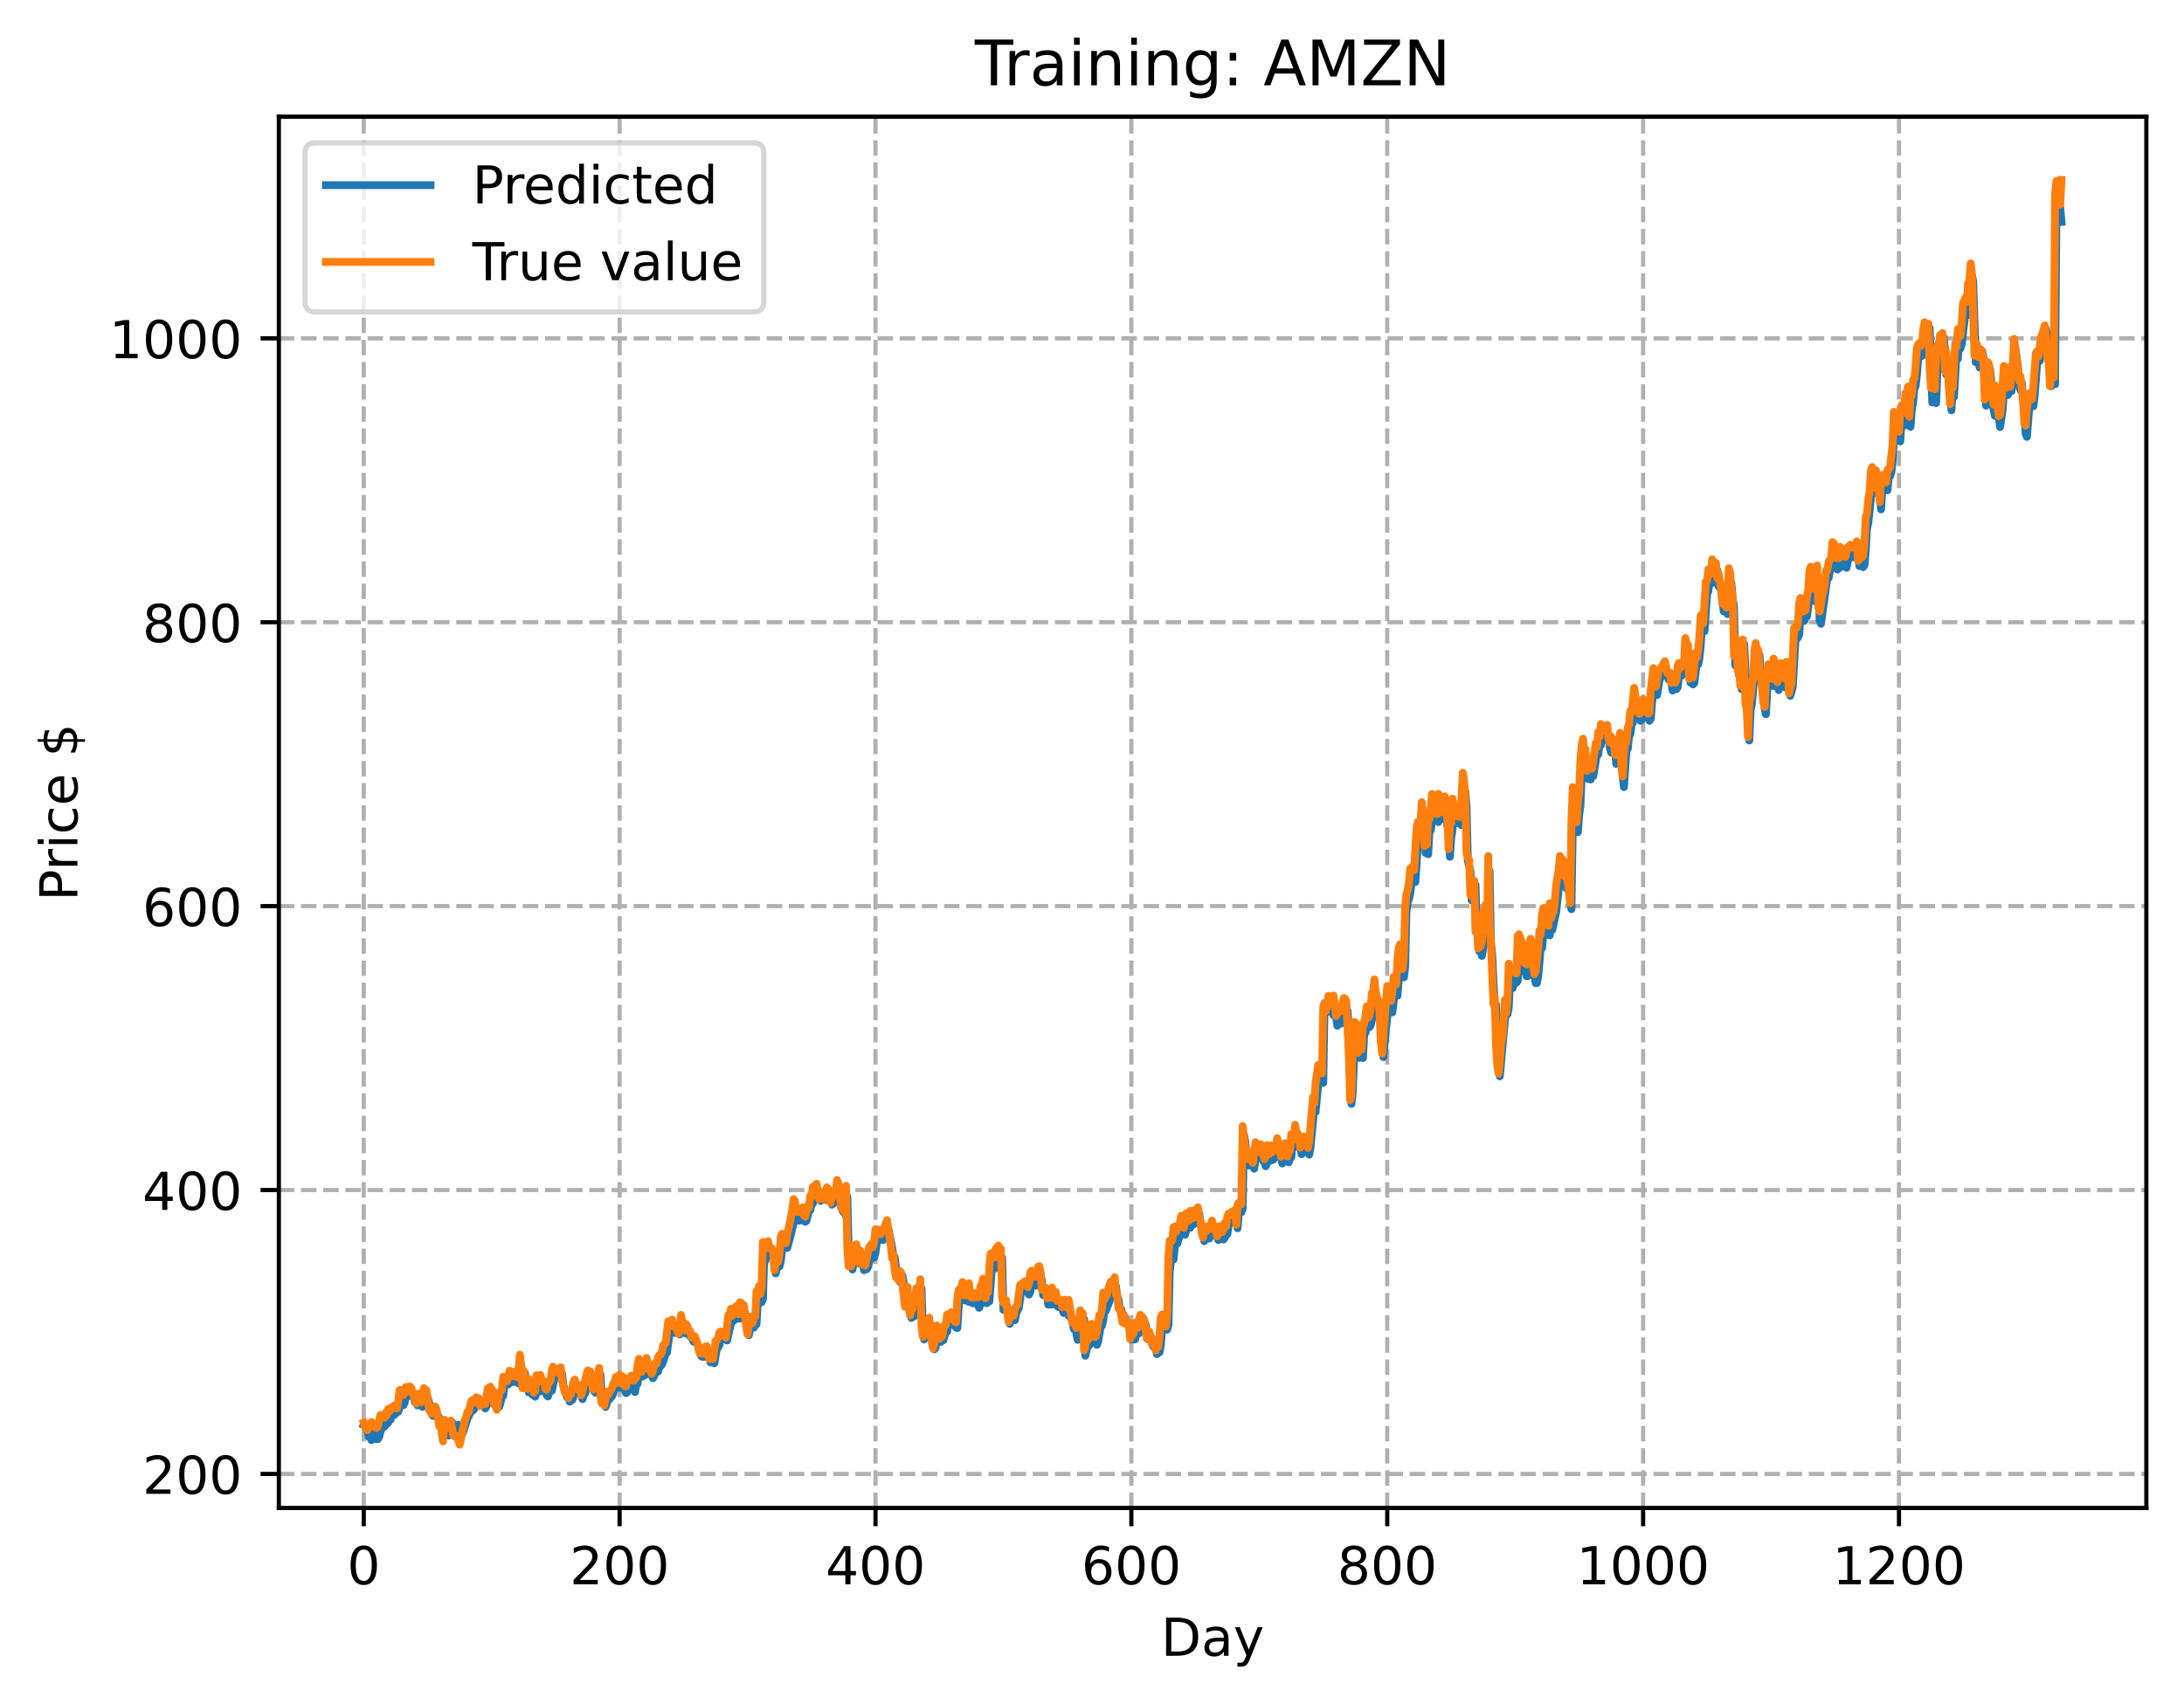 <?xml version="1.0" encoding="utf-8" standalone="no"?>
<!DOCTYPE svg PUBLIC "-//W3C//DTD SVG 1.1//EN"
  "http://www.w3.org/Graphics/SVG/1.1/DTD/svg11.dtd">
<!-- Created with matplotlib (https://matplotlib.org/) -->
<svg height="325.986pt" version="1.1" viewBox="0 0 417.648 325.986" width="417.648pt" xmlns="http://www.w3.org/2000/svg" xmlns:xlink="http://www.w3.org/1999/xlink">
 <defs>
  <style type="text/css">
*{stroke-linecap:butt;stroke-linejoin:round;}
  </style>
 </defs>
 <g id="figure_1">
  <g id="patch_1">
   <path d="M 0 325.986 
L 417.648 325.986 
L 417.648 0 
L 0 0 
z
" style="fill:#ffffff;"/>
  </g>
  <g id="axes_1">
   <g id="patch_2">
    <path d="M 53.328 288.43 
L 410.448 288.43 
L 410.448 22.318 
L 53.328 22.318 
z
" style="fill:#ffffff;"/>
   </g>
   <g id="matplotlib.axis_1">
    <g id="xtick_1">
     <g id="line2d_1">
      <path clip-path="url(#p9e21f07960)" d="M 69.561 288.43 
L 69.561 22.318 
" style="fill:none;stroke:#b0b0b0;stroke-dasharray:2.96,1.28;stroke-dashoffset:0;stroke-width:0.8;"/>
     </g>
     <g id="line2d_2">
      <defs>
       <path d="M 0 0 
L 0 3.5 
" id="m3b27d6599e" style="stroke:#000000;stroke-width:0.8;"/>
      </defs>
      <g>
       <use style="stroke:#000000;stroke-width:0.8;" x="69.561" xlink:href="#m3b27d6599e" y="288.43"/>
      </g>
     </g>
     <g id="text_1">
      <!-- 0 -->
      <defs>
       <path d="M 31.781 66.406 
Q 24.172 66.406 20.328 58.906 
Q 16.5 51.422 16.5 36.375 
Q 16.5 21.391 20.328 13.891 
Q 24.172 6.391 31.781 6.391 
Q 39.453 6.391 43.281 13.891 
Q 47.125 21.391 47.125 36.375 
Q 47.125 51.422 43.281 58.906 
Q 39.453 66.406 31.781 66.406 
z
M 31.781 74.219 
Q 44.047 74.219 50.516 64.516 
Q 56.984 54.828 56.984 36.375 
Q 56.984 17.969 50.516 8.266 
Q 44.047 -1.422 31.781 -1.422 
Q 19.531 -1.422 13.062 8.266 
Q 6.594 17.969 6.594 36.375 
Q 6.594 54.828 13.062 64.516 
Q 19.531 74.219 31.781 74.219 
z
" id="DejaVuSans-48"/>
      </defs>
      <g transform="translate(66.38 303.029)scale(0.1 -0.1)">
       <use xlink:href="#DejaVuSans-48"/>
      </g>
     </g>
    </g>
    <g id="xtick_2">
     <g id="line2d_3">
      <path clip-path="url(#p9e21f07960)" d="M 118.491 288.43 
L 118.491 22.318 
" style="fill:none;stroke:#b0b0b0;stroke-dasharray:2.96,1.28;stroke-dashoffset:0;stroke-width:0.8;"/>
     </g>
     <g id="line2d_4">
      <g>
       <use style="stroke:#000000;stroke-width:0.8;" x="118.491" xlink:href="#m3b27d6599e" y="288.43"/>
      </g>
     </g>
     <g id="text_2">
      <!-- 200 -->
      <defs>
       <path d="M 19.188 8.297 
L 53.609 8.297 
L 53.609 0 
L 7.328 0 
L 7.328 8.297 
Q 12.938 14.109 22.625 23.891 
Q 32.328 33.688 34.812 36.531 
Q 39.547 41.844 41.422 45.531 
Q 43.312 49.219 43.312 52.781 
Q 43.312 58.594 39.234 62.25 
Q 35.156 65.922 28.609 65.922 
Q 23.969 65.922 18.812 64.312 
Q 13.672 62.703 7.812 59.422 
L 7.812 69.391 
Q 13.766 71.781 18.938 73 
Q 24.125 74.219 28.422 74.219 
Q 39.75 74.219 46.484 68.547 
Q 53.219 62.891 53.219 53.422 
Q 53.219 48.922 51.531 44.891 
Q 49.859 40.875 45.406 35.406 
Q 44.188 33.984 37.641 27.219 
Q 31.109 20.453 19.188 8.297 
z
" id="DejaVuSans-50"/>
      </defs>
      <g transform="translate(108.948 303.029)scale(0.1 -0.1)">
       <use xlink:href="#DejaVuSans-50"/>
       <use x="63.623" xlink:href="#DejaVuSans-48"/>
       <use x="127.246" xlink:href="#DejaVuSans-48"/>
      </g>
     </g>
    </g>
    <g id="xtick_3">
     <g id="line2d_5">
      <path clip-path="url(#p9e21f07960)" d="M 167.422 288.43 
L 167.422 22.318 
" style="fill:none;stroke:#b0b0b0;stroke-dasharray:2.96,1.28;stroke-dashoffset:0;stroke-width:0.8;"/>
     </g>
     <g id="line2d_6">
      <g>
       <use style="stroke:#000000;stroke-width:0.8;" x="167.422" xlink:href="#m3b27d6599e" y="288.43"/>
      </g>
     </g>
     <g id="text_3">
      <!-- 400 -->
      <defs>
       <path d="M 37.797 64.312 
L 12.891 25.391 
L 37.797 25.391 
z
M 35.203 72.906 
L 47.609 72.906 
L 47.609 25.391 
L 58.016 25.391 
L 58.016 17.188 
L 47.609 17.188 
L 47.609 0 
L 37.797 0 
L 37.797 17.188 
L 4.891 17.188 
L 4.891 26.703 
z
" id="DejaVuSans-52"/>
      </defs>
      <g transform="translate(157.878 303.029)scale(0.1 -0.1)">
       <use xlink:href="#DejaVuSans-52"/>
       <use x="63.623" xlink:href="#DejaVuSans-48"/>
       <use x="127.246" xlink:href="#DejaVuSans-48"/>
      </g>
     </g>
    </g>
    <g id="xtick_4">
     <g id="line2d_7">
      <path clip-path="url(#p9e21f07960)" d="M 216.353 288.43 
L 216.353 22.318 
" style="fill:none;stroke:#b0b0b0;stroke-dasharray:2.96,1.28;stroke-dashoffset:0;stroke-width:0.8;"/>
     </g>
     <g id="line2d_8">
      <g>
       <use style="stroke:#000000;stroke-width:0.8;" x="216.353" xlink:href="#m3b27d6599e" y="288.43"/>
      </g>
     </g>
     <g id="text_4">
      <!-- 600 -->
      <defs>
       <path d="M 33.016 40.375 
Q 26.375 40.375 22.484 35.828 
Q 18.609 31.297 18.609 23.391 
Q 18.609 15.531 22.484 10.953 
Q 26.375 6.391 33.016 6.391 
Q 39.656 6.391 43.531 10.953 
Q 47.406 15.531 47.406 23.391 
Q 47.406 31.297 43.531 35.828 
Q 39.656 40.375 33.016 40.375 
z
M 52.594 71.297 
L 52.594 62.312 
Q 48.875 64.062 45.094 64.984 
Q 41.312 65.922 37.594 65.922 
Q 27.828 65.922 22.672 59.328 
Q 17.531 52.734 16.797 39.406 
Q 19.672 43.656 24.016 45.922 
Q 28.375 48.188 33.594 48.188 
Q 44.578 48.188 50.953 41.516 
Q 57.328 34.859 57.328 23.391 
Q 57.328 12.156 50.688 5.359 
Q 44.047 -1.422 33.016 -1.422 
Q 20.359 -1.422 13.672 8.266 
Q 6.984 17.969 6.984 36.375 
Q 6.984 53.656 15.188 63.938 
Q 23.391 74.219 37.203 74.219 
Q 40.922 74.219 44.703 73.484 
Q 48.484 72.75 52.594 71.297 
z
" id="DejaVuSans-54"/>
      </defs>
      <g transform="translate(206.809 303.029)scale(0.1 -0.1)">
       <use xlink:href="#DejaVuSans-54"/>
       <use x="63.623" xlink:href="#DejaVuSans-48"/>
       <use x="127.246" xlink:href="#DejaVuSans-48"/>
      </g>
     </g>
    </g>
    <g id="xtick_5">
     <g id="line2d_9">
      <path clip-path="url(#p9e21f07960)" d="M 265.283 288.43 
L 265.283 22.318 
" style="fill:none;stroke:#b0b0b0;stroke-dasharray:2.96,1.28;stroke-dashoffset:0;stroke-width:0.8;"/>
     </g>
     <g id="line2d_10">
      <g>
       <use style="stroke:#000000;stroke-width:0.8;" x="265.283" xlink:href="#m3b27d6599e" y="288.43"/>
      </g>
     </g>
     <g id="text_5">
      <!-- 800 -->
      <defs>
       <path d="M 31.781 34.625 
Q 24.75 34.625 20.719 30.859 
Q 16.703 27.094 16.703 20.516 
Q 16.703 13.922 20.719 10.156 
Q 24.75 6.391 31.781 6.391 
Q 38.812 6.391 42.859 10.172 
Q 46.922 13.969 46.922 20.516 
Q 46.922 27.094 42.891 30.859 
Q 38.875 34.625 31.781 34.625 
z
M 21.922 38.812 
Q 15.578 40.375 12.031 44.719 
Q 8.5 49.078 8.5 55.328 
Q 8.5 64.062 14.719 69.141 
Q 20.953 74.219 31.781 74.219 
Q 42.672 74.219 48.875 69.141 
Q 55.078 64.062 55.078 55.328 
Q 55.078 49.078 51.531 44.719 
Q 48 40.375 41.703 38.812 
Q 48.828 37.156 52.797 32.312 
Q 56.781 27.484 56.781 20.516 
Q 56.781 9.906 50.312 4.234 
Q 43.844 -1.422 31.781 -1.422 
Q 19.734 -1.422 13.25 4.234 
Q 6.781 9.906 6.781 20.516 
Q 6.781 27.484 10.781 32.312 
Q 14.797 37.156 21.922 38.812 
z
M 18.312 54.391 
Q 18.312 48.734 21.844 45.562 
Q 25.391 42.391 31.781 42.391 
Q 38.141 42.391 41.719 45.562 
Q 45.312 48.734 45.312 54.391 
Q 45.312 60.062 41.719 63.234 
Q 38.141 66.406 31.781 66.406 
Q 25.391 66.406 21.844 63.234 
Q 18.312 60.062 18.312 54.391 
z
" id="DejaVuSans-56"/>
      </defs>
      <g transform="translate(255.74 303.029)scale(0.1 -0.1)">
       <use xlink:href="#DejaVuSans-56"/>
       <use x="63.623" xlink:href="#DejaVuSans-48"/>
       <use x="127.246" xlink:href="#DejaVuSans-48"/>
      </g>
     </g>
    </g>
    <g id="xtick_6">
     <g id="line2d_11">
      <path clip-path="url(#p9e21f07960)" d="M 314.214 288.43 
L 314.214 22.318 
" style="fill:none;stroke:#b0b0b0;stroke-dasharray:2.96,1.28;stroke-dashoffset:0;stroke-width:0.8;"/>
     </g>
     <g id="line2d_12">
      <g>
       <use style="stroke:#000000;stroke-width:0.8;" x="314.214" xlink:href="#m3b27d6599e" y="288.43"/>
      </g>
     </g>
     <g id="text_6">
      <!-- 1000 -->
      <defs>
       <path d="M 12.406 8.297 
L 28.516 8.297 
L 28.516 63.922 
L 10.984 60.406 
L 10.984 69.391 
L 28.422 72.906 
L 38.281 72.906 
L 38.281 8.297 
L 54.391 8.297 
L 54.391 0 
L 12.406 0 
z
" id="DejaVuSans-49"/>
      </defs>
      <g transform="translate(301.489 303.029)scale(0.1 -0.1)">
       <use xlink:href="#DejaVuSans-49"/>
       <use x="63.623" xlink:href="#DejaVuSans-48"/>
       <use x="127.246" xlink:href="#DejaVuSans-48"/>
       <use x="190.869" xlink:href="#DejaVuSans-48"/>
      </g>
     </g>
    </g>
    <g id="xtick_7">
     <g id="line2d_13">
      <path clip-path="url(#p9e21f07960)" d="M 363.144 288.43 
L 363.144 22.318 
" style="fill:none;stroke:#b0b0b0;stroke-dasharray:2.96,1.28;stroke-dashoffset:0;stroke-width:0.8;"/>
     </g>
     <g id="line2d_14">
      <g>
       <use style="stroke:#000000;stroke-width:0.8;" x="363.144" xlink:href="#m3b27d6599e" y="288.43"/>
      </g>
     </g>
     <g id="text_7">
      <!-- 1200 -->
      <g transform="translate(350.419 303.029)scale(0.1 -0.1)">
       <use xlink:href="#DejaVuSans-49"/>
       <use x="63.623" xlink:href="#DejaVuSans-50"/>
       <use x="127.246" xlink:href="#DejaVuSans-48"/>
       <use x="190.869" xlink:href="#DejaVuSans-48"/>
      </g>
     </g>
    </g>
    <g id="text_8">
     <!-- Day -->
     <defs>
      <path d="M 19.672 64.797 
L 19.672 8.109 
L 31.594 8.109 
Q 46.688 8.109 53.688 14.938 
Q 60.688 21.781 60.688 36.531 
Q 60.688 51.172 53.688 57.984 
Q 46.688 64.797 31.594 64.797 
z
M 9.812 72.906 
L 30.078 72.906 
Q 51.266 72.906 61.172 64.094 
Q 71.094 55.281 71.094 36.531 
Q 71.094 17.672 61.125 8.828 
Q 51.172 0 30.078 0 
L 9.812 0 
z
" id="DejaVuSans-68"/>
      <path d="M 34.281 27.484 
Q 23.391 27.484 19.188 25 
Q 14.984 22.516 14.984 16.5 
Q 14.984 11.719 18.141 8.906 
Q 21.297 6.109 26.703 6.109 
Q 34.188 6.109 38.703 11.406 
Q 43.219 16.703 43.219 25.484 
L 43.219 27.484 
z
M 52.203 31.203 
L 52.203 0 
L 43.219 0 
L 43.219 8.297 
Q 40.141 3.328 35.547 0.953 
Q 30.953 -1.422 24.312 -1.422 
Q 15.922 -1.422 10.953 3.297 
Q 6 8.016 6 15.922 
Q 6 25.141 12.172 29.828 
Q 18.359 34.516 30.609 34.516 
L 43.219 34.516 
L 43.219 35.406 
Q 43.219 41.609 39.141 45 
Q 35.062 48.391 27.688 48.391 
Q 23 48.391 18.547 47.266 
Q 14.109 46.141 10.016 43.891 
L 10.016 52.203 
Q 14.938 54.109 19.578 55.047 
Q 24.219 56 28.609 56 
Q 40.484 56 46.344 49.844 
Q 52.203 43.703 52.203 31.203 
z
" id="DejaVuSans-97"/>
      <path d="M 32.172 -5.078 
Q 28.375 -14.844 24.75 -17.812 
Q 21.141 -20.797 15.094 -20.797 
L 7.906 -20.797 
L 7.906 -13.281 
L 13.188 -13.281 
Q 16.891 -13.281 18.938 -11.516 
Q 21 -9.766 23.484 -3.219 
L 25.094 0.875 
L 2.984 54.688 
L 12.5 54.688 
L 29.594 11.922 
L 46.688 54.688 
L 56.203 54.688 
z
" id="DejaVuSans-121"/>
     </defs>
     <g transform="translate(222.015 316.707)scale(0.1 -0.1)">
      <use xlink:href="#DejaVuSans-68"/>
      <use x="77.002" xlink:href="#DejaVuSans-97"/>
      <use x="138.281" xlink:href="#DejaVuSans-121"/>
     </g>
    </g>
   </g>
   <g id="matplotlib.axis_2">
    <g id="ytick_1">
     <g id="line2d_15">
      <path clip-path="url(#p9e21f07960)" d="M 53.328 281.927 
L 410.448 281.927 
" style="fill:none;stroke:#b0b0b0;stroke-dasharray:2.96,1.28;stroke-dashoffset:0;stroke-width:0.8;"/>
     </g>
     <g id="line2d_16">
      <defs>
       <path d="M 0 0 
L -3.5 0 
" id="m80081c18e0" style="stroke:#000000;stroke-width:0.8;"/>
      </defs>
      <g>
       <use style="stroke:#000000;stroke-width:0.8;" x="53.328" xlink:href="#m80081c18e0" y="281.927"/>
      </g>
     </g>
     <g id="text_9">
      <!-- 200 -->
      <g transform="translate(27.241 285.727)scale(0.1 -0.1)">
       <use xlink:href="#DejaVuSans-50"/>
       <use x="63.623" xlink:href="#DejaVuSans-48"/>
       <use x="127.246" xlink:href="#DejaVuSans-48"/>
      </g>
     </g>
    </g>
    <g id="ytick_2">
     <g id="line2d_17">
      <path clip-path="url(#p9e21f07960)" d="M 53.328 227.624 
L 410.448 227.624 
" style="fill:none;stroke:#b0b0b0;stroke-dasharray:2.96,1.28;stroke-dashoffset:0;stroke-width:0.8;"/>
     </g>
     <g id="line2d_18">
      <g>
       <use style="stroke:#000000;stroke-width:0.8;" x="53.328" xlink:href="#m80081c18e0" y="227.624"/>
      </g>
     </g>
     <g id="text_10">
      <!-- 400 -->
      <g transform="translate(27.241 231.424)scale(0.1 -0.1)">
       <use xlink:href="#DejaVuSans-52"/>
       <use x="63.623" xlink:href="#DejaVuSans-48"/>
       <use x="127.246" xlink:href="#DejaVuSans-48"/>
      </g>
     </g>
    </g>
    <g id="ytick_3">
     <g id="line2d_19">
      <path clip-path="url(#p9e21f07960)" d="M 53.328 173.321 
L 410.448 173.321 
" style="fill:none;stroke:#b0b0b0;stroke-dasharray:2.96,1.28;stroke-dashoffset:0;stroke-width:0.8;"/>
     </g>
     <g id="line2d_20">
      <g>
       <use style="stroke:#000000;stroke-width:0.8;" x="53.328" xlink:href="#m80081c18e0" y="173.321"/>
      </g>
     </g>
     <g id="text_11">
      <!-- 600 -->
      <g transform="translate(27.241 177.12)scale(0.1 -0.1)">
       <use xlink:href="#DejaVuSans-54"/>
       <use x="63.623" xlink:href="#DejaVuSans-48"/>
       <use x="127.246" xlink:href="#DejaVuSans-48"/>
      </g>
     </g>
    </g>
    <g id="ytick_4">
     <g id="line2d_21">
      <path clip-path="url(#p9e21f07960)" d="M 53.328 119.018 
L 410.448 119.018 
" style="fill:none;stroke:#b0b0b0;stroke-dasharray:2.96,1.28;stroke-dashoffset:0;stroke-width:0.8;"/>
     </g>
     <g id="line2d_22">
      <g>
       <use style="stroke:#000000;stroke-width:0.8;" x="53.328" xlink:href="#m80081c18e0" y="119.018"/>
      </g>
     </g>
     <g id="text_12">
      <!-- 800 -->
      <g transform="translate(27.241 122.817)scale(0.1 -0.1)">
       <use xlink:href="#DejaVuSans-56"/>
       <use x="63.623" xlink:href="#DejaVuSans-48"/>
       <use x="127.246" xlink:href="#DejaVuSans-48"/>
      </g>
     </g>
    </g>
    <g id="ytick_5">
     <g id="line2d_23">
      <path clip-path="url(#p9e21f07960)" d="M 53.328 64.715 
L 410.448 64.715 
" style="fill:none;stroke:#b0b0b0;stroke-dasharray:2.96,1.28;stroke-dashoffset:0;stroke-width:0.8;"/>
     </g>
     <g id="line2d_24">
      <g>
       <use style="stroke:#000000;stroke-width:0.8;" x="53.328" xlink:href="#m80081c18e0" y="64.715"/>
      </g>
     </g>
     <g id="text_13">
      <!-- 1000 -->
      <g transform="translate(20.878 68.514)scale(0.1 -0.1)">
       <use xlink:href="#DejaVuSans-49"/>
       <use x="63.623" xlink:href="#DejaVuSans-48"/>
       <use x="127.246" xlink:href="#DejaVuSans-48"/>
       <use x="190.869" xlink:href="#DejaVuSans-48"/>
      </g>
     </g>
    </g>
    <g id="text_14">
     <!-- Price $ -->
     <defs>
      <path d="M 19.672 64.797 
L 19.672 37.406 
L 32.078 37.406 
Q 38.969 37.406 42.719 40.969 
Q 46.484 44.531 46.484 51.125 
Q 46.484 57.672 42.719 61.234 
Q 38.969 64.797 32.078 64.797 
z
M 9.812 72.906 
L 32.078 72.906 
Q 44.344 72.906 50.609 67.359 
Q 56.891 61.812 56.891 51.125 
Q 56.891 40.328 50.609 34.812 
Q 44.344 29.297 32.078 29.297 
L 19.672 29.297 
L 19.672 0 
L 9.812 0 
z
" id="DejaVuSans-80"/>
      <path d="M 41.109 46.297 
Q 39.594 47.172 37.812 47.578 
Q 36.031 48 33.891 48 
Q 26.266 48 22.188 43.047 
Q 18.109 38.094 18.109 28.812 
L 18.109 0 
L 9.078 0 
L 9.078 54.688 
L 18.109 54.688 
L 18.109 46.188 
Q 20.953 51.172 25.484 53.578 
Q 30.031 56 36.531 56 
Q 37.453 56 38.578 55.875 
Q 39.703 55.766 41.062 55.516 
z
" id="DejaVuSans-114"/>
      <path d="M 9.422 54.688 
L 18.406 54.688 
L 18.406 0 
L 9.422 0 
z
M 9.422 75.984 
L 18.406 75.984 
L 18.406 64.594 
L 9.422 64.594 
z
" id="DejaVuSans-105"/>
      <path d="M 48.781 52.594 
L 48.781 44.188 
Q 44.969 46.297 41.141 47.344 
Q 37.312 48.391 33.406 48.391 
Q 24.656 48.391 19.812 42.844 
Q 14.984 37.312 14.984 27.297 
Q 14.984 17.281 19.812 11.734 
Q 24.656 6.203 33.406 6.203 
Q 37.312 6.203 41.141 7.25 
Q 44.969 8.297 48.781 10.406 
L 48.781 2.094 
Q 45.016 0.344 40.984 -0.531 
Q 36.969 -1.422 32.422 -1.422 
Q 20.062 -1.422 12.781 6.344 
Q 5.516 14.109 5.516 27.297 
Q 5.516 40.672 12.859 48.328 
Q 20.219 56 33.016 56 
Q 37.156 56 41.109 55.141 
Q 45.062 54.297 48.781 52.594 
z
" id="DejaVuSans-99"/>
      <path d="M 56.203 29.594 
L 56.203 25.203 
L 14.891 25.203 
Q 15.484 15.922 20.484 11.062 
Q 25.484 6.203 34.422 6.203 
Q 39.594 6.203 44.453 7.469 
Q 49.312 8.734 54.109 11.281 
L 54.109 2.781 
Q 49.266 0.734 44.188 -0.344 
Q 39.109 -1.422 33.891 -1.422 
Q 20.797 -1.422 13.156 6.188 
Q 5.516 13.812 5.516 26.812 
Q 5.516 40.234 12.766 48.109 
Q 20.016 56 32.328 56 
Q 43.359 56 49.781 48.891 
Q 56.203 41.797 56.203 29.594 
z
M 47.219 32.234 
Q 47.125 39.594 43.094 43.984 
Q 39.062 48.391 32.422 48.391 
Q 24.906 48.391 20.391 44.141 
Q 15.875 39.891 15.188 32.172 
z
" id="DejaVuSans-101"/>
      <path id="DejaVuSans-32"/>
      <path d="M 33.797 -14.703 
L 28.906 -14.703 
L 28.859 0 
Q 23.734 0.094 18.609 1.188 
Q 13.484 2.297 8.297 4.5 
L 8.297 13.281 
Q 13.281 10.156 18.375 8.562 
Q 23.484 6.984 28.906 6.938 
L 28.906 29.203 
Q 18.109 30.953 13.203 35.156 
Q 8.297 39.359 8.297 46.688 
Q 8.297 54.641 13.625 59.219 
Q 18.953 63.812 28.906 64.5 
L 28.906 75.984 
L 33.797 75.984 
L 33.797 64.656 
Q 38.328 64.453 42.578 63.688 
Q 46.828 62.938 50.875 61.625 
L 50.875 53.078 
Q 46.828 55.125 42.547 56.25 
Q 38.281 57.375 33.797 57.562 
L 33.797 36.719 
Q 44.875 35.016 50.094 30.609 
Q 55.328 26.219 55.328 18.609 
Q 55.328 10.359 49.781 5.594 
Q 44.234 0.828 33.797 0.094 
z
M 28.906 37.594 
L 28.906 57.625 
Q 23.25 56.984 20.266 54.391 
Q 17.281 51.812 17.281 47.516 
Q 17.281 43.312 20.031 40.969 
Q 22.797 38.625 28.906 37.594 
z
M 33.797 28.219 
L 33.797 7.078 
Q 39.984 7.906 43.141 10.594 
Q 46.297 13.281 46.297 17.672 
Q 46.297 21.969 43.281 24.5 
Q 40.281 27.047 33.797 28.219 
z
" id="DejaVuSans-36"/>
     </defs>
     <g transform="translate(14.798 172.342)rotate(-90)scale(0.1 -0.1)">
      <use xlink:href="#DejaVuSans-80"/>
      <use x="58.553" xlink:href="#DejaVuSans-114"/>
      <use x="99.666" xlink:href="#DejaVuSans-105"/>
      <use x="127.449" xlink:href="#DejaVuSans-99"/>
      <use x="182.43" xlink:href="#DejaVuSans-101"/>
      <use x="243.953" xlink:href="#DejaVuSans-32"/>
      <use x="275.74" xlink:href="#DejaVuSans-36"/>
     </g>
    </g>
   </g>
   <g id="line2d_25">
    <path clip-path="url(#p9e21f07960)" d="M 69.561 272.551 
L 69.806 272.665 
L 70.295 273.706 
L 70.539 274.849 
L 70.784 274.294 
L 71.029 275.471 
L 71.273 274.173 
L 71.763 275.198 
L 72.252 275.277 
L 72.497 274.909 
L 72.986 272.944 
L 73.231 273.102 
L 73.72 272.66 
L 73.965 271.651 
L 74.209 272.174 
L 74.454 271.393 
L 74.699 271.534 
L 74.943 270.468 
L 75.188 269.989 
L 75.433 270.627 
L 75.677 270.103 
L 75.922 270.188 
L 76.166 270.022 
L 76.656 268.451 
L 76.9 268.821 
L 77.145 268.772 
L 77.39 268.226 
L 77.634 266.576 
L 77.879 266.072 
L 78.124 267.046 
L 78.368 266.596 
L 78.613 265.854 
L 79.102 266.842 
L 79.347 268.222 
L 79.592 268.405 
L 79.836 268.809 
L 80.081 267.753 
L 80.326 268.579 
L 80.815 269.094 
L 81.304 267.014 
L 81.549 267.298 
L 81.794 267.365 
L 82.527 269.871 
L 82.772 270.809 
L 83.017 270.613 
L 83.261 270.851 
L 83.506 270.369 
L 83.751 270.667 
L 83.995 271.272 
L 84.24 272.514 
L 84.485 272.694 
L 84.729 273.209 
L 84.974 274.517 
L 85.219 273.161 
L 85.708 274.608 
L 85.953 274.232 
L 86.442 272.013 
L 86.687 272.437 
L 87.176 274.109 
L 87.421 273.019 
L 87.665 272.534 
L 87.91 272.985 
L 88.154 273.888 
L 88.399 274.293 
L 88.644 273.71 
L 89.378 271.372 
L 90.112 269.901 
L 90.356 269.859 
L 90.601 269.62 
L 90.846 269.209 
L 91.09 268.245 
L 91.335 267.749 
L 91.58 268.796 
L 91.824 267.864 
L 92.314 268.927 
L 92.558 268.423 
L 92.803 269.409 
L 93.292 268.469 
L 93.537 266.538 
L 93.781 266.5 
L 94.026 266.801 
L 94.271 266.884 
L 94.515 266.55 
L 94.76 268.443 
L 95.249 269.235 
L 95.494 269.051 
L 95.983 267.216 
L 96.228 266.944 
L 96.473 264.798 
L 96.717 264.764 
L 96.962 264.13 
L 97.207 264.81 
L 97.451 264.485 
L 97.696 263.653 
L 97.941 263.365 
L 98.185 264.345 
L 98.43 263.926 
L 98.675 263.793 
L 98.919 264.053 
L 99.164 264.631 
L 99.409 263.34 
L 99.653 261.186 
L 99.898 262.541 
L 100.142 265.456 
L 100.387 262.593 
L 100.632 264.908 
L 100.876 264.876 
L 101.121 266.334 
L 101.366 265.022 
L 101.61 266.311 
L 101.855 266.81 
L 102.1 266.119 
L 102.344 267.147 
L 102.589 266.419 
L 102.834 264.704 
L 103.078 265.229 
L 103.323 266.142 
L 103.568 265.155 
L 104.302 265.859 
L 104.546 266.876 
L 104.791 267.107 
L 105.036 266.021 
L 105.28 266.13 
L 105.525 265.994 
L 106.014 263.778 
L 106.259 263.478 
L 106.748 262.52 
L 106.993 262.889 
L 107.482 262.756 
L 107.727 264.952 
L 108.461 267.291 
L 108.705 267.286 
L 108.95 268.117 
L 109.195 267.749 
L 109.439 267.768 
L 110.173 265.599 
L 110.418 266.14 
L 110.663 265.977 
L 110.907 266.658 
L 111.152 266.844 
L 111.397 267.616 
L 111.641 266.893 
L 111.886 266.548 
L 112.13 265.612 
L 112.375 264.185 
L 112.62 263.435 
L 112.864 264.298 
L 113.109 263.301 
L 113.354 264.34 
L 113.598 266.109 
L 113.843 266.375 
L 114.088 265.824 
L 114.332 264.605 
L 114.577 264.278 
L 114.822 262.926 
L 115.066 267.06 
L 115.311 268.187 
L 115.556 267.726 
L 115.8 269.114 
L 116.045 268.479 
L 116.29 267.101 
L 116.534 267.667 
L 117.024 267.063 
L 117.268 266.546 
L 117.513 265.496 
L 117.757 265.046 
L 118.002 264.327 
L 118.491 265.468 
L 118.736 264.158 
L 118.981 264.794 
L 119.225 264.352 
L 119.47 265.912 
L 119.715 266.466 
L 119.959 266.32 
L 120.204 264.852 
L 120.449 265.372 
L 120.938 264.294 
L 121.183 265.037 
L 121.427 266.271 
L 121.672 264.897 
L 121.917 264.671 
L 122.161 262.636 
L 122.406 261.551 
L 122.651 262.847 
L 122.895 263.307 
L 123.14 262.753 
L 123.385 263.02 
L 123.874 261.257 
L 124.118 261.687 
L 124.363 262.654 
L 124.608 262.96 
L 124.852 263.621 
L 125.097 263.219 
L 125.342 262.062 
L 125.831 262.369 
L 126.076 261.547 
L 126.565 261.039 
L 126.81 260.443 
L 127.299 258.871 
L 127.544 258.723 
L 128.033 255.071 
L 128.278 254.582 
L 128.522 254.485 
L 128.767 254.239 
L 129.012 254.946 
L 129.501 254.527 
L 129.745 255.093 
L 129.99 255.255 
L 130.235 254.986 
L 130.479 253.718 
L 130.969 254.867 
L 131.213 255.109 
L 131.458 254.456 
L 131.703 254.836 
L 131.947 255.567 
L 132.192 255.758 
L 132.681 256.663 
L 132.926 256.377 
L 133.171 256.65 
L 133.66 257.823 
L 133.905 259.032 
L 134.149 259.439 
L 134.394 259.548 
L 134.639 259.114 
L 134.883 259.525 
L 135.128 258.652 
L 135.373 258.416 
L 135.617 259.255 
L 135.862 260.595 
L 136.106 260.577 
L 136.351 260.331 
L 136.596 260.758 
L 137.085 258.033 
L 137.33 257.739 
L 137.574 257.236 
L 137.819 256.157 
L 138.064 255.685 
L 138.308 255.697 
L 138.798 256.132 
L 139.042 256.403 
L 139.776 253.229 
L 140.021 252.186 
L 140.266 252.648 
L 140.51 252.222 
L 140.755 252.306 
L 141 251.074 
L 141.489 252.235 
L 141.733 250.617 
L 141.978 250.725 
L 142.223 251.612 
L 142.467 251.055 
L 142.957 254.304 
L 143.201 255.412 
L 143.691 253.102 
L 143.935 253.094 
L 144.18 253.944 
L 144.425 253.154 
L 144.669 253.31 
L 144.914 249.201 
L 145.159 249.324 
L 145.403 247.981 
L 145.648 249.07 
L 145.893 248.539 
L 146.137 240.657 
L 146.382 241.135 
L 146.627 240.292 
L 146.871 240.438 
L 147.116 239.449 
L 147.361 240.298 
L 147.85 240.425 
L 148.094 240.846 
L 148.339 243.565 
L 148.828 241.462 
L 149.073 242.243 
L 149.318 241.244 
L 149.562 238.895 
L 149.807 238.006 
L 150.052 238.045 
L 150.296 238.204 
L 150.541 238.701 
L 151.03 236.914 
L 152.254 231.95 
L 152.498 233.269 
L 152.743 233.488 
L 153.477 233.321 
L 153.721 233.025 
L 153.966 233.693 
L 154.211 233.543 
L 154.7 231.487 
L 154.945 231.504 
L 155.189 230.396 
L 155.434 230.194 
L 155.679 229.124 
L 155.923 228.658 
L 156.168 228.827 
L 156.413 227.994 
L 156.902 229.702 
L 157.147 228.971 
L 157.391 229.02 
L 157.636 228.926 
L 157.881 229.52 
L 158.125 228.534 
L 158.37 228.223 
L 158.615 228.461 
L 158.859 228.951 
L 159.104 230.426 
L 159.349 229.01 
L 159.593 229.161 
L 159.838 230.002 
L 160.082 229.293 
L 160.327 227.366 
L 160.572 227.652 
L 160.816 228.851 
L 161.061 231.504 
L 161.306 231.906 
L 161.55 230.285 
L 161.795 232.685 
L 162.04 228.919 
L 162.284 239.07 
L 162.529 242.188 
L 162.774 241.983 
L 163.018 242.829 
L 163.508 239.611 
L 163.752 239.319 
L 163.997 238.79 
L 164.242 241.641 
L 164.486 240.32 
L 164.731 240.402 
L 165.22 242.96 
L 165.465 242.593 
L 165.709 242.786 
L 165.954 242.446 
L 166.443 240.579 
L 166.688 240.73 
L 166.933 240.137 
L 167.177 240.512 
L 167.422 239.549 
L 167.667 237.743 
L 168.156 236.889 
L 168.401 236.785 
L 168.89 237.202 
L 169.379 236.251 
L 169.624 235.782 
L 169.869 235.055 
L 170.603 238.603 
L 170.847 240.627 
L 171.092 240.432 
L 171.581 244.323 
L 171.826 244.599 
L 172.07 245.177 
L 172.315 244.165 
L 172.56 243.965 
L 172.804 245.375 
L 173.294 249.715 
L 173.538 248.577 
L 173.783 248.08 
L 174.028 250.82 
L 174.272 252.086 
L 174.517 251.283 
L 174.762 251.832 
L 175.006 250.033 
L 175.251 249.842 
L 175.496 248.283 
L 175.74 247.939 
L 175.985 248.523 
L 176.23 246.422 
L 176.474 254.356 
L 176.719 256.206 
L 177.697 253.599 
L 177.942 253.284 
L 178.431 257.098 
L 178.676 258.097 
L 178.921 257.797 
L 179.165 255.574 
L 179.41 254.804 
L 179.655 256.274 
L 179.899 256.68 
L 180.144 256.259 
L 180.389 256.369 
L 180.878 254.639 
L 181.123 254.729 
L 181.367 253.119 
L 181.612 253.387 
L 181.857 253.351 
L 182.101 252.532 
L 182.346 252.748 
L 182.591 253.585 
L 182.835 253.947 
L 183.08 254.026 
L 183.325 250.161 
L 183.569 248.258 
L 183.814 248.667 
L 184.303 246.45 
L 184.548 248.737 
L 184.792 248.731 
L 185.037 248.47 
L 185.282 249.032 
L 185.526 247.048 
L 186.016 249.288 
L 186.26 248.668 
L 186.505 249.338 
L 186.75 248.787 
L 187.239 250.152 
L 187.484 249.533 
L 187.728 247.8 
L 187.973 247.242 
L 188.218 245.926 
L 188.462 246.945 
L 188.707 249.275 
L 188.952 247.838 
L 189.196 248.932 
L 189.685 242.415 
L 189.93 242.652 
L 190.175 241.902 
L 190.419 242.586 
L 190.664 241.097 
L 190.909 240.572 
L 191.153 240.387 
L 191.398 240.968 
L 191.643 240.569 
L 191.887 250.548 
L 192.377 250.535 
L 192.621 249.961 
L 193.111 253.22 
L 193.355 251.798 
L 193.6 252.376 
L 193.845 251.727 
L 194.089 252.511 
L 194.334 251.183 
L 194.823 250.194 
L 195.312 246.812 
L 195.557 246.776 
L 196.046 246.441 
L 196.291 246.283 
L 196.536 247.211 
L 196.78 247.617 
L 197.025 247.119 
L 197.27 245.185 
L 197.514 244.425 
L 197.759 245.469 
L 198.004 245.907 
L 198.248 244.951 
L 198.493 245.902 
L 198.738 243.721 
L 198.982 243.617 
L 199.227 244.953 
L 199.472 247.721 
L 199.716 247.316 
L 199.961 247.665 
L 200.206 247.537 
L 200.45 249.534 
L 200.695 248.466 
L 200.94 249.548 
L 201.184 249.057 
L 201.429 247.62 
L 201.673 249.468 
L 201.918 249.636 
L 202.163 248.635 
L 202.407 250.009 
L 202.652 249.752 
L 202.897 250.204 
L 203.141 250.033 
L 203.386 251.133 
L 203.631 250.942 
L 203.875 249.819 
L 204.12 249.997 
L 204.365 251.68 
L 204.609 250.496 
L 204.854 252.078 
L 205.099 252.909 
L 205.343 254.187 
L 205.588 253.755 
L 206.077 256.284 
L 206.322 255.256 
L 206.567 254.891 
L 206.811 252.198 
L 207.056 252.348 
L 207.3 252.257 
L 207.545 259.32 
L 208.034 257.195 
L 208.279 257.377 
L 208.524 256.527 
L 208.768 254.835 
L 209.013 254.65 
L 209.258 255.201 
L 209.502 256.813 
L 209.747 257.241 
L 209.992 256.602 
L 210.481 253.751 
L 210.726 253.584 
L 210.97 252.581 
L 211.215 250.158 
L 211.46 250.741 
L 212.194 248.807 
L 212.683 246.959 
L 212.928 246.729 
L 213.172 246.933 
L 213.417 245.996 
L 213.661 248.382 
L 213.906 248.552 
L 214.151 250.543 
L 214.395 250.42 
L 214.64 251.347 
L 214.885 252.734 
L 215.129 251.948 
L 215.374 253.167 
L 215.619 252.836 
L 215.863 253.507 
L 216.108 253.835 
L 216.353 256.231 
L 216.597 255.713 
L 216.842 256.205 
L 217.087 256.177 
L 217.331 254.692 
L 217.576 254.548 
L 217.821 255.046 
L 218.31 253.195 
L 218.555 253.222 
L 218.799 252.937 
L 219.044 253.192 
L 219.533 256.169 
L 220.022 255.546 
L 220.267 256.3 
L 220.512 257.517 
L 220.756 256.668 
L 221.246 259.008 
L 221.49 258.648 
L 221.735 258.67 
L 221.98 257.303 
L 222.224 254.269 
L 222.469 253.691 
L 222.714 253.687 
L 222.958 254.147 
L 223.203 254.317 
L 223.448 253.431 
L 223.692 243.162 
L 223.937 240.98 
L 224.182 240.624 
L 224.426 240.883 
L 224.671 238.339 
L 224.916 237.419 
L 225.16 237.817 
L 226.139 234.409 
L 226.383 235.785 
L 226.628 236.183 
L 227.117 233.994 
L 227.607 234.858 
L 227.851 233.674 
L 228.096 233.538 
L 228.341 234.168 
L 228.585 233.013 
L 229.075 233.333 
L 229.319 232.145 
L 229.564 233.779 
L 229.809 234.363 
L 230.298 237.395 
L 230.543 235.722 
L 230.787 236.776 
L 231.032 236.148 
L 231.276 236.902 
L 231.521 236.031 
L 231.766 236.408 
L 232.01 235.355 
L 232.5 236.088 
L 232.744 236.336 
L 232.989 237.192 
L 233.234 236.935 
L 233.478 236.206 
L 233.968 237.085 
L 234.212 236.806 
L 234.457 236.021 
L 234.702 236.076 
L 234.946 234.425 
L 235.191 233.646 
L 235.68 233.624 
L 235.925 232.901 
L 236.17 233.314 
L 236.414 232.505 
L 236.659 234.93 
L 236.904 232.024 
L 237.148 231.269 
L 237.393 231.848 
L 237.637 231.277 
L 237.882 217.054 
L 238.127 218.308 
L 238.371 220.658 
L 238.616 221.067 
L 238.861 222.927 
L 239.105 222.906 
L 239.35 222.497 
L 239.595 222.905 
L 239.839 223.542 
L 240.329 220.06 
L 240.573 220.174 
L 241.063 221.548 
L 241.307 220.336 
L 241.552 222.017 
L 241.797 222.339 
L 242.041 223.069 
L 242.286 222.512 
L 242.531 220.505 
L 243.02 222.012 
L 243.264 220.623 
L 243.509 221.813 
L 243.754 221.096 
L 243.998 220.729 
L 244.243 220.775 
L 244.488 219.225 
L 245.222 222.543 
L 245.466 222.176 
L 245.956 219.954 
L 246.2 220.741 
L 246.445 222.318 
L 246.69 221.55 
L 246.934 221.346 
L 247.179 218.757 
L 247.424 219.516 
L 247.668 218.952 
L 247.913 217.097 
L 248.158 218.039 
L 248.647 218.79 
L 248.892 220.772 
L 249.381 218.588 
L 249.625 218.615 
L 249.87 219.156 
L 250.115 219.426 
L 250.359 220.849 
L 250.604 219.474 
L 251.093 214.431 
L 251.338 211.79 
L 251.583 212.693 
L 252.072 207.547 
L 252.317 205.658 
L 252.561 205.802 
L 252.806 205.645 
L 253.051 207.122 
L 253.295 191.862 
L 253.54 191.873 
L 253.785 193.596 
L 254.029 193.424 
L 254.274 192.409 
L 254.519 192.652 
L 254.763 193.277 
L 255.008 194.207 
L 255.252 192.646 
L 255.742 196.199 
L 256.231 194.694 
L 256.476 195.77 
L 256.72 194.43 
L 257.21 192.937 
L 257.454 192.834 
L 257.699 193.328 
L 257.944 197.195 
L 258.433 211.152 
L 258.678 209.157 
L 259.167 196.871 
L 259.412 197.105 
L 259.656 198.246 
L 259.901 202.346 
L 260.146 199.291 
L 260.635 202.373 
L 260.88 197.808 
L 261.124 197.547 
L 261.613 194.78 
L 261.858 196.5 
L 262.103 196.158 
L 262.347 195.096 
L 262.592 192.469 
L 262.837 192.031 
L 263.081 189.72 
L 263.326 192.291 
L 263.571 192.629 
L 264.06 195.132 
L 264.305 200.365 
L 264.549 202.191 
L 265.039 196.761 
L 265.283 194.727 
L 265.528 191.327 
L 265.773 192.225 
L 266.017 191.251 
L 266.262 193.643 
L 266.751 189.568 
L 266.996 189.716 
L 267.24 190.464 
L 267.73 184.166 
L 267.974 183.16 
L 268.219 185.699 
L 268.464 186.95 
L 268.708 184.987 
L 268.953 174.398 
L 269.198 172.535 
L 269.442 171.962 
L 269.687 170.85 
L 269.932 168.824 
L 270.176 168.579 
L 270.421 168.079 
L 270.666 168.711 
L 271.155 161.155 
L 271.4 160.047 
L 271.644 160.769 
L 271.889 160.081 
L 272.134 156.498 
L 272.378 157.938 
L 272.623 163.161 
L 272.868 162.917 
L 273.112 163.393 
L 273.357 158.861 
L 273.601 158.813 
L 273.846 156.895 
L 274.091 154.068 
L 274.335 156.288 
L 274.58 154.879 
L 274.825 155.242 
L 275.069 157.228 
L 275.314 153.728 
L 275.559 154.261 
L 275.803 156.692 
L 276.048 155.516 
L 276.293 156.327 
L 276.537 155.116 
L 276.782 158.036 
L 277.027 158.551 
L 277.271 163.884 
L 277.516 160.215 
L 277.761 158.782 
L 278.005 154.852 
L 278.25 155.526 
L 278.495 157.265 
L 278.739 156.892 
L 278.984 157.495 
L 279.228 157.461 
L 279.473 157.823 
L 279.718 155.07 
L 279.962 150.571 
L 280.207 151.379 
L 280.452 154.341 
L 280.696 164.648 
L 281.186 166.639 
L 281.43 172.222 
L 281.675 172.255 
L 281.92 169.928 
L 282.164 169.236 
L 282.409 177.155 
L 282.654 176.063 
L 282.898 181.987 
L 283.143 180.83 
L 283.388 182.839 
L 283.632 181.373 
L 283.877 175.852 
L 284.122 175.167 
L 284.366 174.037 
L 284.611 177.966 
L 284.856 166.598 
L 285.1 180.191 
L 285.345 182.506 
L 285.834 192.604 
L 286.079 192.135 
L 286.568 204.548 
L 286.813 205.871 
L 288.036 192.289 
L 288.281 193.993 
L 288.525 192.78 
L 288.77 187.007 
L 289.015 188.498 
L 289.259 189.008 
L 289.749 187.566 
L 289.993 187.945 
L 290.238 187.627 
L 290.483 182.075 
L 290.727 181.019 
L 291.216 182.175 
L 291.461 185.175 
L 291.95 186.748 
L 292.195 186.693 
L 292.44 183.789 
L 292.929 181.78 
L 293.174 182.411 
L 293.418 186.072 
L 293.663 188.053 
L 293.908 188.029 
L 294.152 186.741 
L 294.642 181.133 
L 294.886 181.345 
L 295.376 176.214 
L 295.62 177.03 
L 295.865 176.154 
L 296.11 177.16 
L 296.354 178.936 
L 296.599 175.468 
L 296.843 177.872 
L 297.577 174.513 
L 298.067 170.054 
L 298.311 168.66 
L 298.556 166.344 
L 298.801 167.753 
L 299.045 166.763 
L 299.29 166.881 
L 299.535 169.935 
L 299.779 168.613 
L 300.513 173.903 
L 300.758 157.899 
L 301.003 152.49 
L 301.247 155.417 
L 301.492 156.438 
L 301.737 159.165 
L 301.981 155.863 
L 302.226 154.11 
L 302.471 148.077 
L 302.96 143.725 
L 303.204 145.649 
L 303.449 145.803 
L 303.694 148.992 
L 304.183 149.092 
L 304.428 147.374 
L 304.672 148.476 
L 305.406 143.971 
L 305.651 144.291 
L 305.896 142.077 
L 306.14 142.554 
L 306.385 140.737 
L 306.63 141.584 
L 306.874 140.815 
L 307.119 141.342 
L 307.364 140.565 
L 307.608 140.436 
L 307.853 142.997 
L 308.098 143.943 
L 308.342 143.041 
L 308.587 143.869 
L 308.831 143.519 
L 309.076 146.123 
L 309.321 143.785 
L 309.565 143.181 
L 309.81 144.449 
L 310.055 141.916 
L 310.299 148.473 
L 310.544 150.551 
L 311.033 143.479 
L 311.278 143.232 
L 311.523 140.844 
L 311.767 140.42 
L 312.012 138.553 
L 312.257 138.26 
L 312.746 133.592 
L 313.235 136.354 
L 313.48 136.708 
L 313.725 137.869 
L 313.969 137.592 
L 314.214 136.659 
L 314.459 135.202 
L 314.703 135.488 
L 314.948 135.221 
L 315.437 137.864 
L 315.682 137.47 
L 316.171 131.447 
L 316.416 129.309 
L 316.905 132.937 
L 317.394 129.754 
L 317.639 129.587 
L 317.884 128.895 
L 318.128 128.822 
L 318.373 128.059 
L 318.618 127.944 
L 318.862 128.755 
L 319.107 129.977 
L 319.596 130.129 
L 319.841 132.085 
L 320.086 131.546 
L 320.33 130.601 
L 320.575 131.825 
L 320.819 131.487 
L 321.064 129.333 
L 321.309 128.42 
L 321.553 129.264 
L 321.798 128.945 
L 322.287 127.493 
L 322.532 124.112 
L 323.021 124.887 
L 323.266 130.569 
L 323.511 128.457 
L 323.755 130.918 
L 324 130.669 
L 324.489 126.673 
L 324.734 127.097 
L 324.979 125.925 
L 325.223 123.615 
L 325.468 119.918 
L 325.713 119.246 
L 325.957 120.719 
L 326.447 113.682 
L 326.691 113.059 
L 326.936 110.793 
L 327.18 110.886 
L 327.425 111.505 
L 327.67 108.95 
L 328.159 110.039 
L 328.404 109.094 
L 328.648 112.164 
L 328.893 111.166 
L 329.627 116.95 
L 329.872 115.316 
L 330.116 115.19 
L 330.361 117.457 
L 330.606 115.782 
L 330.85 111.207 
L 331.095 111.536 
L 331.34 114.696 
L 331.584 115.709 
L 331.829 127.263 
L 332.074 123.529 
L 332.318 124.245 
L 332.563 129.107 
L 332.807 128.598 
L 333.052 131.831 
L 333.297 124.643 
L 333.541 123.174 
L 334.275 137.463 
L 334.52 141.638 
L 334.765 135.942 
L 335.009 134.647 
L 335.988 124.053 
L 336.233 125.7 
L 336.477 125.321 
L 336.722 128.892 
L 336.967 130.371 
L 337.456 135.479 
L 337.701 136.62 
L 337.945 132.195 
L 338.435 128.971 
L 338.679 129.761 
L 338.924 128.993 
L 339.168 131.243 
L 339.413 127.801 
L 339.658 128.944 
L 339.902 131.059 
L 340.147 131.998 
L 340.636 128.099 
L 340.881 128.678 
L 341.37 131.476 
L 341.615 128.642 
L 341.86 127.599 
L 342.104 129.576 
L 342.349 133.11 
L 342.838 131.409 
L 343.328 122.855 
L 343.572 121.82 
L 343.817 121.97 
L 344.062 121.384 
L 344.306 117.893 
L 344.551 116.295 
L 344.795 118.002 
L 345.04 118.745 
L 345.285 117.872 
L 345.529 117.954 
L 346.019 114.467 
L 346.263 111.211 
L 346.508 110.211 
L 346.753 111.122 
L 347.242 115.088 
L 347.731 110.413 
L 347.976 118.801 
L 348.221 119.307 
L 349.444 110.526 
L 349.689 110.547 
L 349.933 109.289 
L 350.178 108.684 
L 350.423 108.525 
L 350.667 105.813 
L 350.912 105.705 
L 351.156 106.597 
L 351.401 108.936 
L 351.646 107.847 
L 351.89 108.555 
L 352.135 106.258 
L 352.38 107.068 
L 352.624 106.72 
L 352.869 108.232 
L 353.114 108.608 
L 353.603 106.138 
L 353.848 106.489 
L 354.092 105.789 
L 354.337 106.589 
L 354.826 105.585 
L 355.071 106.309 
L 355.316 105.237 
L 355.56 108.275 
L 355.805 107.491 
L 356.05 107.603 
L 356.294 108.479 
L 356.539 108.115 
L 356.783 105.393 
L 357.028 101.134 
L 357.273 100.062 
L 358.251 90.755 
L 358.741 94.331 
L 358.985 91.418 
L 359.475 94.22 
L 359.719 97.428 
L 359.964 93.417 
L 360.209 92.272 
L 360.453 93.301 
L 360.698 92.744 
L 360.943 93.77 
L 361.187 91.305 
L 361.432 91.094 
L 361.677 90.345 
L 361.921 88.377 
L 362.411 80.247 
L 362.655 80.553 
L 363.144 83.259 
L 363.389 84.444 
L 363.634 80.459 
L 363.878 78.754 
L 364.368 81.338 
L 364.612 77.707 
L 364.857 78.65 
L 365.102 76.199 
L 365.346 81.631 
L 365.591 78.43 
L 365.836 77.033 
L 366.08 74.34 
L 366.325 73.844 
L 366.57 71.742 
L 366.814 68.655 
L 367.059 67.617 
L 367.304 67.078 
L 367.548 68.082 
L 367.793 67.434 
L 368.038 64.574 
L 368.282 63.116 
L 368.527 65.094 
L 368.771 63.399 
L 369.016 62.718 
L 369.505 76.98 
L 369.75 72.295 
L 369.995 72.923 
L 370.239 77.1 
L 370.729 65.658 
L 370.973 66.603 
L 371.218 64.577 
L 371.463 65.102 
L 371.707 64.619 
L 371.952 66.871 
L 372.197 71.666 
L 372.441 69.382 
L 372.686 73.433 
L 372.931 75.182 
L 373.175 78.481 
L 373.42 74.346 
L 373.665 75.931 
L 374.154 67.436 
L 374.399 68.629 
L 374.643 65.252 
L 374.888 66.68 
L 375.132 65.926 
L 375.866 59.537 
L 376.111 58.374 
L 376.356 60.242 
L 376.6 56.747 
L 376.845 55.963 
L 377.09 52.586 
L 377.334 53.855 
L 377.824 69.276 
L 378.068 67.432 
L 378.313 68.51 
L 378.558 70.301 
L 378.802 69.212 
L 379.047 67.153 
L 379.292 68.336 
L 379.536 71.617 
L 379.781 77.591 
L 380.026 74.735 
L 380.27 70.213 
L 380.515 70.384 
L 380.759 72.433 
L 381.004 77.148 
L 381.493 79.559 
L 381.738 75.541 
L 382.472 81.678 
L 382.961 78.433 
L 383.451 71.459 
L 383.695 71.92 
L 383.94 75.563 
L 384.185 74.902 
L 384.429 71.793 
L 384.674 74.814 
L 384.919 71.827 
L 385.163 70.422 
L 385.408 66.703 
L 385.897 70.193 
L 386.142 73.732 
L 386.387 74.638 
L 386.631 73.222 
L 387.12 78.705 
L 387.365 83.005 
L 387.61 83.563 
L 388.099 77.334 
L 388.344 75.57 
L 388.588 76.259 
L 388.833 77.693 
L 389.078 75.867 
L 389.567 69.399 
L 389.812 67.922 
L 390.056 69.049 
L 391.035 63.499 
L 391.28 62.945 
L 391.524 65.224 
L 391.769 68.985 
L 392.014 70.294 
L 392.258 73.879 
L 392.503 71.79 
L 392.992 73.498 
L 393.237 42.381 
L 393.481 37.771 
L 393.726 38.518 
L 393.971 39.672 
L 394.215 42.447 
L 394.215 42.447 
" style="fill:none;stroke:#1f77b4;stroke-linecap:square;stroke-width:1.5;"/>
   </g>
   <g id="line2d_26">
    <path clip-path="url(#p9e21f07960)" d="M 69.561 272.128 
L 69.806 272.886 
L 70.295 273.562 
L 70.539 272.432 
L 70.784 272.699 
L 71.029 272.001 
L 71.273 272.593 
L 71.518 272.68 
L 71.763 273.035 
L 72.007 273.119 
L 72.252 272.916 
L 72.741 270.646 
L 73.231 270.972 
L 73.475 271.216 
L 73.72 270.225 
L 73.965 270.741 
L 74.209 269.508 
L 74.454 270.002 
L 74.699 269.408 
L 74.943 269.134 
L 75.188 269.378 
L 75.433 268.821 
L 75.677 268.927 
L 75.922 269.378 
L 76.166 267.977 
L 76.411 265.87 
L 76.9 266.812 
L 77.145 266.823 
L 77.39 265.571 
L 77.634 265.292 
L 77.879 266.179 
L 78.124 265.976 
L 78.368 265.18 
L 78.613 265.417 
L 79.102 267.046 
L 79.592 268.441 
L 79.836 266.562 
L 80.57 268.189 
L 81.06 265.509 
L 81.304 266.041 
L 81.549 265.892 
L 82.038 269.712 
L 82.283 269.921 
L 82.527 270.426 
L 82.772 269.932 
L 83.017 269.997 
L 83.261 269.033 
L 83.506 269.75 
L 83.995 272.756 
L 84.24 272.612 
L 84.729 275.704 
L 84.974 271.545 
L 85.219 272.997 
L 85.463 273.201 
L 85.708 273.125 
L 85.953 272.606 
L 86.197 271.729 
L 86.687 274.501 
L 86.931 274.784 
L 87.421 274.705 
L 87.91 276.334 
L 88.888 271.602 
L 89.133 271.099 
L 89.378 270.084 
L 89.622 270.144 
L 90.112 268.007 
L 90.356 267.795 
L 90.601 268.262 
L 91.09 267.276 
L 91.335 267.437 
L 91.58 267.464 
L 91.824 268.957 
L 92.069 268.164 
L 92.314 267.874 
L 92.558 268.012 
L 92.803 268.572 
L 93.292 265.528 
L 93.537 266.182 
L 93.781 265.229 
L 94.026 266.473 
L 94.271 266.011 
L 94.515 268.724 
L 94.76 268.81 
L 95.005 269.66 
L 95.494 266.367 
L 95.983 265.867 
L 96.228 263.339 
L 96.473 263.904 
L 96.717 263.912 
L 96.962 264.187 
L 97.207 263.481 
L 97.451 262.18 
L 97.696 262.405 
L 97.941 263.212 
L 98.43 262.346 
L 98.919 263.434 
L 99.164 261.938 
L 99.409 259.123 
L 99.653 261.281 
L 99.898 265.541 
L 100.142 262.172 
L 100.387 264.143 
L 100.632 264.279 
L 100.876 265.642 
L 101.121 263.766 
L 101.366 265.034 
L 101.61 265.574 
L 101.855 265.107 
L 102.1 266.394 
L 102.344 265.989 
L 102.589 263.065 
L 102.834 263.128 
L 103.078 264.254 
L 103.323 262.989 
L 103.568 263.896 
L 104.057 264.165 
L 104.302 265.672 
L 104.546 265.81 
L 104.791 264.754 
L 105.28 264.078 
L 105.525 262.077 
L 105.769 261.404 
L 106.014 261.892 
L 106.503 261.784 
L 106.748 262.585 
L 106.993 261.8 
L 107.237 261.537 
L 107.482 264.078 
L 107.971 266.209 
L 108.216 266.611 
L 108.461 266.375 
L 108.705 267.431 
L 108.95 266.247 
L 109.195 266.717 
L 109.684 264.197 
L 109.929 263.874 
L 110.173 265.199 
L 110.418 264.735 
L 110.663 265.9 
L 110.907 265.886 
L 111.152 266.864 
L 112.375 262.142 
L 112.62 263.54 
L 112.864 262.286 
L 113.109 263.627 
L 113.354 265.794 
L 113.598 265.55 
L 113.843 264.673 
L 114.088 263.22 
L 114.332 263.253 
L 114.577 261.645 
L 114.822 267.046 
L 115.066 268.422 
L 115.311 267.317 
L 115.556 268.832 
L 116.045 266.166 
L 116.29 266.799 
L 116.534 266.253 
L 117.024 265.593 
L 117.268 264.651 
L 117.513 264.412 
L 117.757 263.375 
L 118.247 264.518 
L 118.491 262.948 
L 118.736 263.565 
L 118.981 263.231 
L 119.225 264.833 
L 119.47 265.148 
L 119.715 265.164 
L 119.959 263.657 
L 120.204 264.135 
L 120.449 263.782 
L 120.693 263.138 
L 120.938 263.768 
L 121.183 264.089 
L 121.427 263.69 
L 121.672 263.51 
L 121.917 261.056 
L 122.161 259.916 
L 122.406 261.623 
L 122.651 262.468 
L 122.895 261.349 
L 123.14 261.838 
L 123.629 259.728 
L 124.118 261.987 
L 124.363 262.009 
L 124.608 262.756 
L 124.852 262.354 
L 125.097 260.866 
L 125.586 260.833 
L 125.831 259.636 
L 126.076 259.193 
L 126.32 259.112 
L 126.565 258.61 
L 126.81 257.331 
L 127.299 256.858 
L 127.788 252.726 
L 128.033 252.992 
L 128.278 252.911 
L 128.522 252.416 
L 128.767 253.66 
L 129.012 253.356 
L 129.501 254.488 
L 129.745 255.064 
L 129.99 253.853 
L 130.235 251.515 
L 130.724 254.121 
L 130.969 254.445 
L 131.213 253.263 
L 131.458 253.633 
L 131.703 254.507 
L 131.947 254.572 
L 132.192 255.615 
L 132.437 255.932 
L 132.681 255.52 
L 132.926 255.675 
L 133.415 257.127 
L 133.66 258.449 
L 133.905 258.897 
L 134.149 258.694 
L 134.394 258.281 
L 134.639 258.965 
L 134.883 257.564 
L 135.128 257.488 
L 135.617 259.954 
L 135.862 259.777 
L 136.106 259.125 
L 136.351 259.94 
L 136.84 256.503 
L 137.085 256.378 
L 137.33 255.9 
L 137.574 254.855 
L 137.819 254.678 
L 138.553 255.341 
L 138.798 255.846 
L 139.287 251.509 
L 139.532 251.501 
L 139.776 250.339 
L 140.021 251.656 
L 140.266 250.939 
L 140.51 251.341 
L 140.755 249.856 
L 141 250.429 
L 141.244 251.344 
L 141.489 249.088 
L 141.733 249.207 
L 141.978 250.768 
L 142.223 249.606 
L 142.712 253.899 
L 142.957 255.256 
L 143.446 251.819 
L 143.691 251.871 
L 143.935 253.038 
L 144.18 251.928 
L 144.425 251.852 
L 144.669 246.921 
L 144.914 247.597 
L 145.159 245.941 
L 145.403 247.51 
L 145.648 246.03 
L 145.893 237.564 
L 146.137 238.985 
L 146.382 237.752 
L 146.627 238.192 
L 146.871 237.391 
L 147.116 238.756 
L 147.605 238.786 
L 147.85 239.522 
L 148.094 242.949 
L 148.584 240.011 
L 148.828 241.328 
L 149.073 239.511 
L 149.318 236.476 
L 149.562 235.995 
L 149.807 236.807 
L 150.052 237.144 
L 150.296 237.787 
L 150.541 236.063 
L 151.03 233.967 
L 151.52 231.233 
L 151.764 229.357 
L 152.009 229.715 
L 152.254 231.789 
L 152.498 231.436 
L 152.743 231.836 
L 152.988 231.168 
L 153.232 231.727 
L 153.477 230.942 
L 153.721 232.46 
L 153.966 232.715 
L 154.211 231.903 
L 154.455 230.619 
L 154.7 230.978 
L 154.945 228.721 
L 155.189 228.93 
L 155.434 227.027 
L 155.679 226.831 
L 155.923 227.842 
L 156.168 226.432 
L 156.657 229.424 
L 156.902 227.953 
L 157.147 228.175 
L 157.391 228.591 
L 157.636 229.354 
L 158.125 227.103 
L 158.37 227.35 
L 158.615 228.26 
L 158.859 230.073 
L 159.104 228.292 
L 159.349 228.746 
L 159.593 228.765 
L 159.838 227.73 
L 160.082 225.71 
L 160.327 226.392 
L 160.572 227.66 
L 160.816 230.991 
L 161.061 231.349 
L 161.306 229.137 
L 161.55 231.914 
L 161.795 226.807 
L 162.04 238.841 
L 162.284 242.245 
L 162.529 241.757 
L 162.774 242.164 
L 163.263 238.192 
L 163.508 238.249 
L 163.752 237.999 
L 163.997 241.404 
L 164.242 239.245 
L 164.486 239.204 
L 164.731 240.209 
L 164.976 241.911 
L 165.22 241.254 
L 165.465 242.08 
L 166.199 238.539 
L 166.443 238.45 
L 166.688 237.915 
L 166.933 238.545 
L 167.177 237.426 
L 167.422 235.126 
L 167.911 235.21 
L 168.401 236.09 
L 168.645 235.596 
L 168.89 235.36 
L 169.624 233.389 
L 170.358 238.317 
L 170.603 240.698 
L 170.847 239.921 
L 171.092 242.989 
L 171.337 244.331 
L 171.581 244.38 
L 171.826 244.901 
L 172.07 243.103 
L 172.315 243.383 
L 173.049 249.954 
L 173.294 247.426 
L 173.538 246.139 
L 173.783 250.13 
L 174.028 251.591 
L 174.272 250.456 
L 174.517 250.41 
L 174.762 248.346 
L 175.006 248.012 
L 175.251 246.394 
L 175.496 246.815 
L 175.74 248.102 
L 175.985 244.689 
L 176.23 253.736 
L 176.474 255.704 
L 177.208 252.634 
L 177.453 252.601 
L 177.697 252.047 
L 177.942 255.487 
L 178.431 257.947 
L 178.676 256.883 
L 178.921 253.999 
L 179.165 253.516 
L 179.41 255.422 
L 179.655 256.082 
L 179.899 255.4 
L 180.144 255.658 
L 180.633 253.416 
L 180.878 253.443 
L 181.123 251.452 
L 181.612 252.017 
L 181.857 251.034 
L 182.101 251.368 
L 182.346 252.376 
L 182.591 252.824 
L 182.835 252.935 
L 183.08 248.376 
L 183.325 246.72 
L 183.569 247.309 
L 184.058 245.218 
L 184.303 247.741 
L 184.548 247.643 
L 184.792 247.277 
L 185.037 247.82 
L 185.282 245.441 
L 185.526 247.445 
L 185.771 248.205 
L 186.016 247.38 
L 186.26 248.216 
L 186.505 247.325 
L 186.994 248.105 
L 187.239 248.048 
L 187.484 245.981 
L 187.728 245.857 
L 187.973 244.597 
L 188.218 245.666 
L 188.462 248.311 
L 188.707 246.639 
L 188.952 247.195 
L 189.196 242.232 
L 189.441 239.756 
L 189.685 239.995 
L 189.93 239.598 
L 190.175 240.535 
L 190.419 238.849 
L 190.909 238.257 
L 191.153 238.99 
L 191.398 238.862 
L 191.643 248.257 
L 191.887 249.234 
L 192.132 249.346 
L 192.377 248.664 
L 192.866 252.859 
L 193.111 251.07 
L 193.355 251.431 
L 193.6 251.004 
L 193.845 251.667 
L 194.089 250.214 
L 194.579 249.53 
L 195.068 245.759 
L 195.312 245.645 
L 196.046 245.061 
L 196.291 245.84 
L 196.536 246.199 
L 196.78 245.539 
L 197.025 243.418 
L 197.27 243.052 
L 197.514 243.91 
L 197.759 244.176 
L 198.004 243.269 
L 198.248 244.187 
L 198.493 242.3 
L 198.738 242.183 
L 198.982 243.28 
L 199.227 246.698 
L 199.472 246.269 
L 199.716 246.489 
L 199.961 246.307 
L 200.206 248.289 
L 200.45 247.239 
L 200.695 248.259 
L 200.94 247.988 
L 201.184 246.272 
L 201.429 248.124 
L 201.673 248.36 
L 201.918 247.116 
L 202.163 248.821 
L 202.407 248.474 
L 202.652 248.851 
L 202.897 248.683 
L 203.141 250.035 
L 203.386 249.777 
L 203.631 248.602 
L 203.875 248.748 
L 204.12 250.165 
L 204.365 248.612 
L 204.854 251.683 
L 205.099 253.025 
L 205.343 252.52 
L 205.833 253.999 
L 206.077 253.788 
L 206.322 253.09 
L 206.567 250.613 
L 206.811 251.254 
L 207.056 251.197 
L 207.3 258.289 
L 207.545 257.499 
L 207.79 255.973 
L 208.034 256.372 
L 208.524 253.293 
L 208.768 253.223 
L 209.013 254.013 
L 209.258 255.721 
L 209.502 255.688 
L 209.747 254.814 
L 210.236 251.515 
L 210.481 251.651 
L 210.726 250.301 
L 210.97 247.222 
L 211.215 248.517 
L 211.704 247.57 
L 211.949 246.484 
L 212.438 245.099 
L 212.683 245.262 
L 212.928 245.661 
L 213.172 244.284 
L 213.417 247.716 
L 213.661 247.632 
L 213.906 250.296 
L 214.151 250.179 
L 214.64 252.973 
L 214.885 251.382 
L 215.129 253.19 
L 215.374 252.777 
L 215.619 252.788 
L 215.863 253.128 
L 216.108 256.117 
L 216.353 255.08 
L 216.597 255.392 
L 216.842 254.803 
L 217.087 253 
L 217.331 253.068 
L 217.576 253.953 
L 217.821 252.308 
L 218.065 251.507 
L 218.31 251.979 
L 218.555 251.966 
L 218.799 252.463 
L 219.288 256.055 
L 219.778 254.651 
L 220.022 255.609 
L 220.267 257.108 
L 220.512 256.204 
L 220.756 256.603 
L 221.001 258.319 
L 221.246 257.29 
L 221.49 257.643 
L 221.735 255.522 
L 221.98 251.974 
L 222.224 251.412 
L 222.958 253.714 
L 223.203 251.577 
L 223.448 239.97 
L 223.692 237.271 
L 223.937 237.521 
L 224.182 237.195 
L 224.426 234.714 
L 224.671 234.608 
L 224.916 235.618 
L 225.649 233.823 
L 225.894 232.558 
L 226.139 234.295 
L 226.383 234.855 
L 226.873 232.061 
L 227.117 233.017 
L 227.362 233.437 
L 227.607 231.597 
L 227.851 231.751 
L 228.096 233.011 
L 228.341 231.521 
L 228.585 231.803 
L 228.83 232.316 
L 229.075 230.929 
L 229.319 233.03 
L 229.564 233.446 
L 229.809 235.903 
L 230.053 236.755 
L 230.298 234.619 
L 230.543 235.612 
L 230.787 234.86 
L 231.032 235.248 
L 231.276 234.377 
L 231.521 234.89 
L 231.766 233.465 
L 232.01 234.382 
L 232.255 234.659 
L 232.744 236.489 
L 233.234 234.524 
L 233.723 235.702 
L 233.968 235.159 
L 234.212 233.858 
L 234.457 234.572 
L 234.702 232.729 
L 234.946 232.093 
L 235.191 232.335 
L 235.436 232.414 
L 235.68 231.667 
L 235.925 232.118 
L 236.17 231.415 
L 236.414 234.26 
L 236.659 230.473 
L 236.904 230.019 
L 237.148 230.394 
L 237.393 230.342 
L 237.637 215.379 
L 238.127 219.666 
L 238.371 219.65 
L 238.616 221.711 
L 238.861 221.415 
L 239.105 221.369 
L 239.595 222.438 
L 240.084 218.477 
L 240.329 218.705 
L 240.573 219.202 
L 240.818 220.329 
L 241.063 218.86 
L 241.307 220.565 
L 241.552 220.771 
L 241.797 221.73 
L 242.041 221.146 
L 242.286 219.036 
L 242.775 220.709 
L 243.02 219.093 
L 243.264 220.41 
L 243.754 219.229 
L 243.998 219.21 
L 244.243 217.69 
L 244.732 220.307 
L 244.977 221.244 
L 245.222 220.706 
L 245.466 219.27 
L 245.711 218.672 
L 245.956 219.501 
L 246.2 221.198 
L 246.445 220.223 
L 246.69 220.073 
L 246.934 216.929 
L 247.179 218.143 
L 247.424 217.771 
L 247.668 215.137 
L 247.913 216.536 
L 248.158 216.737 
L 248.402 217.28 
L 248.647 219.517 
L 249.136 217.472 
L 249.381 217.385 
L 249.625 217.839 
L 249.87 217.654 
L 250.115 219.56 
L 250.359 218.287 
L 251.093 209.821 
L 251.338 211.01 
L 251.583 207.13 
L 252.072 203.704 
L 252.561 203.658 
L 252.806 205.311 
L 253.051 192.485 
L 253.295 191.945 
L 253.54 193.405 
L 253.785 192.599 
L 254.029 190.492 
L 254.274 190.658 
L 254.519 190.962 
L 254.763 191.811 
L 255.008 190.424 
L 255.497 194.331 
L 255.742 193.956 
L 255.986 193.017 
L 256.231 193.438 
L 256.476 192.42 
L 256.72 191.915 
L 256.965 190.91 
L 257.21 190.964 
L 257.454 191.535 
L 257.944 201.974 
L 258.188 210.418 
L 258.433 209.604 
L 258.678 200.264 
L 258.922 195.485 
L 259.167 195.583 
L 259.412 196.973 
L 259.656 201.412 
L 259.901 197.608 
L 260.39 200.744 
L 260.635 195.71 
L 260.88 195.887 
L 261.369 192.479 
L 261.613 194.668 
L 261.858 194.399 
L 262.103 193.036 
L 262.347 189.919 
L 262.592 189.542 
L 262.837 187.334 
L 263.081 190.047 
L 263.571 191.309 
L 263.815 193.889 
L 264.06 199.37 
L 264.305 201.54 
L 264.794 194.847 
L 265.283 188.613 
L 265.528 190.296 
L 265.773 189.085 
L 266.017 191.469 
L 266.262 189.666 
L 266.507 186.845 
L 266.751 187.196 
L 266.996 188.301 
L 267.24 183.519 
L 267.485 181.26 
L 267.73 180.611 
L 267.974 183.943 
L 268.219 185.33 
L 268.464 183.12 
L 268.708 173.585 
L 268.953 170.984 
L 269.198 170.332 
L 269.442 168.678 
L 269.687 166.113 
L 269.932 166.289 
L 270.176 165.624 
L 270.421 166.449 
L 270.91 158.211 
L 271.155 157.201 
L 271.4 158.255 
L 271.644 157.117 
L 271.889 153.433 
L 272.134 155.51 
L 272.378 161.823 
L 272.623 160.34 
L 272.868 161.565 
L 273.112 156.069 
L 273.357 156.686 
L 273.601 154.736 
L 273.846 151.874 
L 274.091 154.003 
L 274.335 152.865 
L 274.58 153.43 
L 274.825 155.727 
L 275.069 151.855 
L 275.314 152.683 
L 275.559 155.333 
L 275.803 153.598 
L 276.048 154.361 
L 276.293 152.325 
L 276.537 155.73 
L 276.782 156.4 
L 277.027 162.42 
L 277.271 157.598 
L 277.516 157.4 
L 277.761 152.749 
L 278.25 155.906 
L 278.495 155.806 
L 278.739 156.175 
L 278.984 156.026 
L 279.228 156.273 
L 279.473 152.903 
L 279.718 147.807 
L 279.962 149.137 
L 280.207 152.716 
L 280.452 163.278 
L 280.696 164.147 
L 280.941 164.456 
L 281.186 171.165 
L 281.43 171.407 
L 281.675 168.505 
L 281.92 168.464 
L 282.164 178.26 
L 282.409 175.222 
L 282.654 181.418 
L 282.898 180.25 
L 283.143 180.986 
L 283.388 180.104 
L 283.632 174.304 
L 283.877 174.263 
L 284.122 172.982 
L 284.366 177.842 
L 284.611 163.723 
L 284.856 176.851 
L 285.1 180.161 
L 285.589 192.037 
L 285.834 190.628 
L 286.079 199.894 
L 286.323 203.704 
L 286.568 205.341 
L 286.813 203.058 
L 287.057 199.436 
L 287.302 198.55 
L 287.791 191.214 
L 288.036 193.685 
L 288.281 190.997 
L 288.525 184.318 
L 288.77 186.099 
L 289.259 185.499 
L 289.749 185.442 
L 289.993 186.213 
L 290.238 179.012 
L 290.483 178.695 
L 290.972 180.071 
L 291.216 183.422 
L 291.461 184.111 
L 291.95 184.472 
L 292.195 181.573 
L 292.684 179.561 
L 292.929 180.307 
L 293.174 184.334 
L 293.418 186.332 
L 293.663 185.816 
L 294.152 181.567 
L 294.397 177.951 
L 294.642 178.787 
L 294.886 174.988 
L 295.131 173.677 
L 295.376 175.048 
L 295.62 173.729 
L 296.11 177.084 
L 296.354 172.757 
L 296.599 175.648 
L 296.843 174.787 
L 297.088 174.426 
L 297.333 172.461 
L 297.577 169.297 
L 298.067 166.292 
L 298.311 163.723 
L 298.556 165.746 
L 298.801 164.364 
L 299.045 164.904 
L 299.29 167.755 
L 299.535 166.208 
L 300.269 172.778 
L 300.513 157.142 
L 300.758 150.555 
L 301.003 153.957 
L 301.247 154.071 
L 301.492 157.277 
L 301.737 153.243 
L 301.981 151.668 
L 302.226 145.336 
L 302.471 142.578 
L 302.715 141.301 
L 302.96 143.476 
L 303.204 143.275 
L 303.449 147.454 
L 303.694 146.862 
L 303.938 146.572 
L 304.183 145.41 
L 304.428 147.052 
L 304.917 143.903 
L 305.162 142.121 
L 305.406 142.846 
L 305.651 139.982 
L 305.896 140.892 
L 306.14 138.502 
L 306.385 139.235 
L 306.63 138.912 
L 306.874 139.724 
L 307.119 138.937 
L 307.364 138.662 
L 307.608 141.307 
L 307.853 142.032 
L 308.098 140.93 
L 308.342 142.298 
L 308.587 141.416 
L 308.831 144.435 
L 309.076 142.366 
L 309.321 141.874 
L 309.565 143.292 
L 309.81 140.175 
L 310.055 146.452 
L 310.299 148.516 
L 310.544 144.011 
L 310.789 141.934 
L 311.033 141.929 
L 311.278 139.197 
L 311.523 138.54 
L 311.767 135.958 
L 312.012 136.24 
L 312.501 131.568 
L 312.991 134.595 
L 313.235 134.983 
L 313.48 136.547 
L 313.725 136.376 
L 313.969 135.323 
L 314.214 133.756 
L 314.459 134.106 
L 314.703 133.99 
L 315.192 136.507 
L 315.437 136.213 
L 315.682 131.885 
L 316.171 127.777 
L 316.66 131.334 
L 317.15 128.255 
L 317.394 128.098 
L 317.639 127.623 
L 317.884 127.555 
L 318.128 126.827 
L 318.373 126.469 
L 318.862 128.782 
L 319.107 128.622 
L 319.352 128.668 
L 319.596 130.609 
L 320.086 129.214 
L 320.33 130.626 
L 320.575 130.091 
L 320.819 127.435 
L 321.064 126.813 
L 321.309 127.821 
L 322.043 126.501 
L 322.287 122.04 
L 322.532 123.232 
L 322.777 123.346 
L 323.021 129.841 
L 323.266 126.759 
L 323.511 129.605 
L 323.755 129.583 
L 324.245 124.85 
L 324.489 125.779 
L 324.734 124.389 
L 324.979 121.804 
L 325.223 117.742 
L 325.468 117.457 
L 325.713 119.246 
L 326.202 111.22 
L 326.447 111.131 
L 326.691 108.888 
L 326.936 109.043 
L 327.18 109.779 
L 327.425 106.974 
L 327.914 108.312 
L 328.159 107.693 
L 328.404 110.601 
L 328.648 109.762 
L 329.138 112.784 
L 329.382 115.502 
L 329.627 114.226 
L 329.872 114.215 
L 330.116 116.216 
L 330.361 113.862 
L 330.606 108.676 
L 330.85 109.466 
L 331.095 112.885 
L 331.34 114.033 
L 331.584 125.448 
L 331.829 121.782 
L 332.074 122.98 
L 332.318 128.369 
L 332.563 127.97 
L 332.807 131.223 
L 333.052 123.11 
L 333.297 122.344 
L 333.541 126.653 
L 333.786 134.663 
L 334.031 135.578 
L 334.275 140.992 
L 334.52 134.429 
L 334.765 133.547 
L 335.009 130.856 
L 335.254 129.835 
L 335.499 124.449 
L 335.743 123.001 
L 335.988 124.416 
L 336.233 124.348 
L 336.477 128.041 
L 336.722 129.195 
L 337.211 134.318 
L 337.456 135.217 
L 337.701 130.053 
L 338.19 127.05 
L 338.435 127.889 
L 338.679 127.528 
L 338.924 129.846 
L 339.168 125.985 
L 339.902 130.484 
L 340.392 126.832 
L 340.636 127.001 
L 341.126 129.719 
L 341.37 126.784 
L 341.615 126.585 
L 341.86 128.481 
L 342.104 132.629 
L 342.594 130.645 
L 343.083 120.107 
L 343.328 119.855 
L 343.572 120.131 
L 343.817 119.284 
L 344.062 115.315 
L 344.306 114.364 
L 344.551 116.379 
L 344.795 116.987 
L 345.04 116.564 
L 345.285 116.757 
L 345.529 114.164 
L 345.774 112.925 
L 346.019 109.103 
L 346.263 108.388 
L 346.508 109.306 
L 346.997 112.643 
L 347.487 108.171 
L 347.731 116.249 
L 347.976 116.944 
L 348.221 115.624 
L 348.465 113.667 
L 348.71 113.219 
L 348.955 111.562 
L 349.199 109.1 
L 349.444 109.138 
L 349.689 107.425 
L 350.178 106.781 
L 350.423 103.694 
L 350.667 103.919 
L 350.912 104.848 
L 351.156 106.735 
L 351.401 105.812 
L 351.646 106.789 
L 351.89 104.606 
L 352.135 105.738 
L 352.38 105.475 
L 352.624 106.363 
L 352.869 106.523 
L 353.358 104.628 
L 353.603 104.775 
L 353.848 104.196 
L 354.092 104.756 
L 354.582 104.514 
L 354.826 104.815 
L 355.071 103.55 
L 355.316 107.289 
L 355.56 105.969 
L 355.805 106.154 
L 356.05 106.634 
L 356.294 106.306 
L 356.539 103.813 
L 356.783 98.839 
L 357.028 98.291 
L 357.273 95.521 
L 357.517 94.172 
L 357.762 90.012 
L 358.007 89.347 
L 358.251 92.334 
L 358.496 93.257 
L 358.741 89.955 
L 359.23 92.89 
L 359.475 96.029 
L 359.719 91.326 
L 359.964 90.84 
L 360.209 92.084 
L 360.453 91.307 
L 360.698 92.266 
L 360.943 89.855 
L 361.187 89.798 
L 361.432 89.344 
L 361.921 85.082 
L 362.166 78.772 
L 362.411 79.122 
L 362.9 81.677 
L 363.144 82.594 
L 363.389 78.552 
L 363.634 77.525 
L 363.878 78.576 
L 364.123 78.937 
L 364.368 75.209 
L 364.612 76.127 
L 364.857 73.928 
L 365.102 79.714 
L 365.346 75.986 
L 365.591 75.619 
L 365.836 72.679 
L 366.08 72.443 
L 366.325 70.05 
L 366.57 66.513 
L 366.814 65.861 
L 367.059 65.611 
L 367.304 66.176 
L 367.548 65.815 
L 367.793 62.888 
L 368.038 61.636 
L 368.282 63.901 
L 368.527 61.981 
L 368.771 61.927 
L 369.016 70.604 
L 369.261 74.243 
L 369.505 69.931 
L 369.75 71.104 
L 369.995 74.444 
L 370.239 68.052 
L 370.484 66.027 
L 370.729 66.727 
L 370.973 64.11 
L 371.218 64.362 
L 371.463 63.7 
L 371.707 66.35 
L 371.952 71.02 
L 372.197 67.341 
L 372.931 77.297 
L 373.175 72.481 
L 373.42 74.18 
L 373.909 65.674 
L 374.154 66.309 
L 374.399 62.948 
L 374.643 64.544 
L 374.888 64.224 
L 375.132 61.989 
L 375.377 58.077 
L 375.866 56.923 
L 376.111 57.745 
L 376.356 54.14 
L 376.6 53.89 
L 376.845 50.379 
L 377.09 52.226 
L 377.579 68.033 
L 377.824 65.75 
L 378.068 65.831 
L 378.313 68.267 
L 378.558 68.087 
L 378.802 66.814 
L 379.047 67.474 
L 379.292 69.6 
L 379.536 76.412 
L 380.026 69.25 
L 380.27 69.402 
L 380.515 70.64 
L 380.759 75.421 
L 381.004 75.991 
L 381.249 77.398 
L 381.493 73.702 
L 381.983 77.626 
L 382.227 79.578 
L 382.472 79.372 
L 382.717 77.189 
L 383.206 69.983 
L 383.451 70.621 
L 383.695 74.145 
L 383.94 73.458 
L 384.185 70.289 
L 384.429 73.974 
L 384.674 70.699 
L 384.919 69.445 
L 385.163 64.824 
L 386.142 72.899 
L 386.387 71.989 
L 386.876 76.906 
L 387.12 81.063 
L 387.365 81.386 
L 387.61 78.055 
L 388.099 75.209 
L 388.588 76.363 
L 388.833 74.096 
L 389.322 67.544 
L 389.567 67.162 
L 389.812 68.191 
L 390.301 64.463 
L 390.546 63.917 
L 391.035 62.236 
L 391.524 68.351 
L 391.769 69.355 
L 392.014 73.865 
L 392.258 71.259 
L 392.503 72.071 
L 392.747 72.201 
L 392.992 37.306 
L 393.237 34.618 
L 393.481 36.13 
L 393.726 36.565 
L 393.971 39.133 
L 394.215 34.414 
L 394.215 34.414 
" style="fill:none;stroke:#ff7f0e;stroke-linecap:square;stroke-width:1.5;"/>
   </g>
   <g id="patch_3">
    <path d="M 53.328 288.43 
L 53.328 22.318 
" style="fill:none;stroke:#000000;stroke-linecap:square;stroke-linejoin:miter;stroke-width:0.8;"/>
   </g>
   <g id="patch_4">
    <path d="M 410.448 288.43 
L 410.448 22.318 
" style="fill:none;stroke:#000000;stroke-linecap:square;stroke-linejoin:miter;stroke-width:0.8;"/>
   </g>
   <g id="patch_5">
    <path d="M 53.328 288.43 
L 410.448 288.43 
" style="fill:none;stroke:#000000;stroke-linecap:square;stroke-linejoin:miter;stroke-width:0.8;"/>
   </g>
   <g id="patch_6">
    <path d="M 53.328 22.318 
L 410.448 22.318 
" style="fill:none;stroke:#000000;stroke-linecap:square;stroke-linejoin:miter;stroke-width:0.8;"/>
   </g>
   <g id="text_15">
    <!-- Training: AMZN -->
    <defs>
     <path d="M -0.297 72.906 
L 61.375 72.906 
L 61.375 64.594 
L 35.5 64.594 
L 35.5 0 
L 25.594 0 
L 25.594 64.594 
L -0.297 64.594 
z
" id="DejaVuSans-84"/>
     <path d="M 54.891 33.016 
L 54.891 0 
L 45.906 0 
L 45.906 32.719 
Q 45.906 40.484 42.875 44.328 
Q 39.844 48.188 33.797 48.188 
Q 26.516 48.188 22.312 43.547 
Q 18.109 38.922 18.109 30.906 
L 18.109 0 
L 9.078 0 
L 9.078 54.688 
L 18.109 54.688 
L 18.109 46.188 
Q 21.344 51.125 25.703 53.562 
Q 30.078 56 35.797 56 
Q 45.219 56 50.047 50.172 
Q 54.891 44.344 54.891 33.016 
z
" id="DejaVuSans-110"/>
     <path d="M 45.406 27.984 
Q 45.406 37.75 41.375 43.109 
Q 37.359 48.484 30.078 48.484 
Q 22.859 48.484 18.828 43.109 
Q 14.797 37.75 14.797 27.984 
Q 14.797 18.266 18.828 12.891 
Q 22.859 7.516 30.078 7.516 
Q 37.359 7.516 41.375 12.891 
Q 45.406 18.266 45.406 27.984 
z
M 54.391 6.781 
Q 54.391 -7.172 48.188 -13.984 
Q 42 -20.797 29.203 -20.797 
Q 24.469 -20.797 20.266 -20.094 
Q 16.062 -19.391 12.109 -17.922 
L 12.109 -9.188 
Q 16.062 -11.328 19.922 -12.344 
Q 23.781 -13.375 27.781 -13.375 
Q 36.625 -13.375 41.016 -8.766 
Q 45.406 -4.156 45.406 5.172 
L 45.406 9.625 
Q 42.625 4.781 38.281 2.391 
Q 33.938 0 27.875 0 
Q 17.828 0 11.672 7.656 
Q 5.516 15.328 5.516 27.984 
Q 5.516 40.672 11.672 48.328 
Q 17.828 56 27.875 56 
Q 33.938 56 38.281 53.609 
Q 42.625 51.219 45.406 46.391 
L 45.406 54.688 
L 54.391 54.688 
z
" id="DejaVuSans-103"/>
     <path d="M 11.719 12.406 
L 22.016 12.406 
L 22.016 0 
L 11.719 0 
z
M 11.719 51.703 
L 22.016 51.703 
L 22.016 39.312 
L 11.719 39.312 
z
" id="DejaVuSans-58"/>
     <path d="M 34.188 63.188 
L 20.797 26.906 
L 47.609 26.906 
z
M 28.609 72.906 
L 39.797 72.906 
L 67.578 0 
L 57.328 0 
L 50.688 18.703 
L 17.828 18.703 
L 11.188 0 
L 0.781 0 
z
" id="DejaVuSans-65"/>
     <path d="M 9.812 72.906 
L 24.516 72.906 
L 43.109 23.297 
L 61.812 72.906 
L 76.516 72.906 
L 76.516 0 
L 66.891 0 
L 66.891 64.016 
L 48.094 14.016 
L 38.188 14.016 
L 19.391 64.016 
L 19.391 0 
L 9.812 0 
z
" id="DejaVuSans-77"/>
     <path d="M 5.609 72.906 
L 62.891 72.906 
L 62.891 65.375 
L 16.797 8.297 
L 64.016 8.297 
L 64.016 0 
L 4.5 0 
L 4.5 7.516 
L 50.594 64.594 
L 5.609 64.594 
z
" id="DejaVuSans-90"/>
     <path d="M 9.812 72.906 
L 23.094 72.906 
L 55.422 11.922 
L 55.422 72.906 
L 64.984 72.906 
L 64.984 0 
L 51.703 0 
L 19.391 60.984 
L 19.391 0 
L 9.812 0 
z
" id="DejaVuSans-78"/>
    </defs>
    <g transform="translate(186.409 16.318)scale(0.12 -0.12)">
     <use xlink:href="#DejaVuSans-84"/>
     <use x="46.334" xlink:href="#DejaVuSans-114"/>
     <use x="87.447" xlink:href="#DejaVuSans-97"/>
     <use x="148.727" xlink:href="#DejaVuSans-105"/>
     <use x="176.51" xlink:href="#DejaVuSans-110"/>
     <use x="239.889" xlink:href="#DejaVuSans-105"/>
     <use x="267.672" xlink:href="#DejaVuSans-110"/>
     <use x="331.051" xlink:href="#DejaVuSans-103"/>
     <use x="394.527" xlink:href="#DejaVuSans-58"/>
     <use x="428.219" xlink:href="#DejaVuSans-32"/>
     <use x="460.006" xlink:href="#DejaVuSans-65"/>
     <use x="528.414" xlink:href="#DejaVuSans-77"/>
     <use x="614.693" xlink:href="#DejaVuSans-90"/>
     <use x="683.199" xlink:href="#DejaVuSans-78"/>
    </g>
   </g>
   <g id="legend_1">
    <g id="patch_7">
     <path d="M 60.328 59.674 
L 144.056 59.674 
Q 146.056 59.674 146.056 57.674 
L 146.056 29.318 
Q 146.056 27.318 144.056 27.318 
L 60.328 27.318 
Q 58.328 27.318 58.328 29.318 
L 58.328 57.674 
Q 58.328 59.674 60.328 59.674 
z
" style="fill:#ffffff;opacity:0.8;stroke:#cccccc;stroke-linejoin:miter;"/>
    </g>
    <g id="line2d_27">
     <path d="M 62.328 35.417 
L 82.328 35.417 
" style="fill:none;stroke:#1f77b4;stroke-linecap:square;stroke-width:1.5;"/>
    </g>
    <g id="line2d_28"/>
    <g id="text_16">
     <!-- Predicted -->
     <defs>
      <path d="M 45.406 46.391 
L 45.406 75.984 
L 54.391 75.984 
L 54.391 0 
L 45.406 0 
L 45.406 8.203 
Q 42.578 3.328 38.25 0.953 
Q 33.938 -1.422 27.875 -1.422 
Q 17.969 -1.422 11.734 6.484 
Q 5.516 14.406 5.516 27.297 
Q 5.516 40.188 11.734 48.094 
Q 17.969 56 27.875 56 
Q 33.938 56 38.25 53.625 
Q 42.578 51.266 45.406 46.391 
z
M 14.797 27.297 
Q 14.797 17.391 18.875 11.75 
Q 22.953 6.109 30.078 6.109 
Q 37.203 6.109 41.297 11.75 
Q 45.406 17.391 45.406 27.297 
Q 45.406 37.203 41.297 42.844 
Q 37.203 48.484 30.078 48.484 
Q 22.953 48.484 18.875 42.844 
Q 14.797 37.203 14.797 27.297 
z
" id="DejaVuSans-100"/>
      <path d="M 18.312 70.219 
L 18.312 54.688 
L 36.812 54.688 
L 36.812 47.703 
L 18.312 47.703 
L 18.312 18.016 
Q 18.312 11.328 20.141 9.422 
Q 21.969 7.516 27.594 7.516 
L 36.812 7.516 
L 36.812 0 
L 27.594 0 
Q 17.188 0 13.234 3.875 
Q 9.281 7.766 9.281 18.016 
L 9.281 47.703 
L 2.688 47.703 
L 2.688 54.688 
L 9.281 54.688 
L 9.281 70.219 
z
" id="DejaVuSans-116"/>
     </defs>
     <g transform="translate(90.328 38.917)scale(0.1 -0.1)">
      <use xlink:href="#DejaVuSans-80"/>
      <use x="58.553" xlink:href="#DejaVuSans-114"/>
      <use x="97.416" xlink:href="#DejaVuSans-101"/>
      <use x="158.939" xlink:href="#DejaVuSans-100"/>
      <use x="222.416" xlink:href="#DejaVuSans-105"/>
      <use x="250.199" xlink:href="#DejaVuSans-99"/>
      <use x="305.18" xlink:href="#DejaVuSans-116"/>
      <use x="344.389" xlink:href="#DejaVuSans-101"/>
      <use x="405.912" xlink:href="#DejaVuSans-100"/>
     </g>
    </g>
    <g id="line2d_29">
     <path d="M 62.328 50.095 
L 82.328 50.095 
" style="fill:none;stroke:#ff7f0e;stroke-linecap:square;stroke-width:1.5;"/>
    </g>
    <g id="line2d_30"/>
    <g id="text_17">
     <!-- True value -->
     <defs>
      <path d="M 8.5 21.578 
L 8.5 54.688 
L 17.484 54.688 
L 17.484 21.922 
Q 17.484 14.156 20.5 10.266 
Q 23.531 6.391 29.594 6.391 
Q 36.859 6.391 41.078 11.031 
Q 45.312 15.672 45.312 23.688 
L 45.312 54.688 
L 54.297 54.688 
L 54.297 0 
L 45.312 0 
L 45.312 8.406 
Q 42.047 3.422 37.719 1 
Q 33.406 -1.422 27.688 -1.422 
Q 18.266 -1.422 13.375 4.438 
Q 8.5 10.297 8.5 21.578 
z
M 31.109 56 
z
" id="DejaVuSans-117"/>
      <path d="M 2.984 54.688 
L 12.5 54.688 
L 29.594 8.797 
L 46.688 54.688 
L 56.203 54.688 
L 35.688 0 
L 23.484 0 
z
" id="DejaVuSans-118"/>
      <path d="M 9.422 75.984 
L 18.406 75.984 
L 18.406 0 
L 9.422 0 
z
" id="DejaVuSans-108"/>
     </defs>
     <g transform="translate(90.328 53.595)scale(0.1 -0.1)">
      <use xlink:href="#DejaVuSans-84"/>
      <use x="46.334" xlink:href="#DejaVuSans-114"/>
      <use x="87.447" xlink:href="#DejaVuSans-117"/>
      <use x="150.826" xlink:href="#DejaVuSans-101"/>
      <use x="212.35" xlink:href="#DejaVuSans-32"/>
      <use x="244.137" xlink:href="#DejaVuSans-118"/>
      <use x="303.316" xlink:href="#DejaVuSans-97"/>
      <use x="364.596" xlink:href="#DejaVuSans-108"/>
      <use x="392.379" xlink:href="#DejaVuSans-117"/>
      <use x="455.758" xlink:href="#DejaVuSans-101"/>
     </g>
    </g>
   </g>
  </g>
 </g>
 <defs>
  <clipPath id="p9e21f07960">
   <rect height="266.112" width="357.12" x="53.328" y="22.318"/>
  </clipPath>
 </defs>
</svg>
